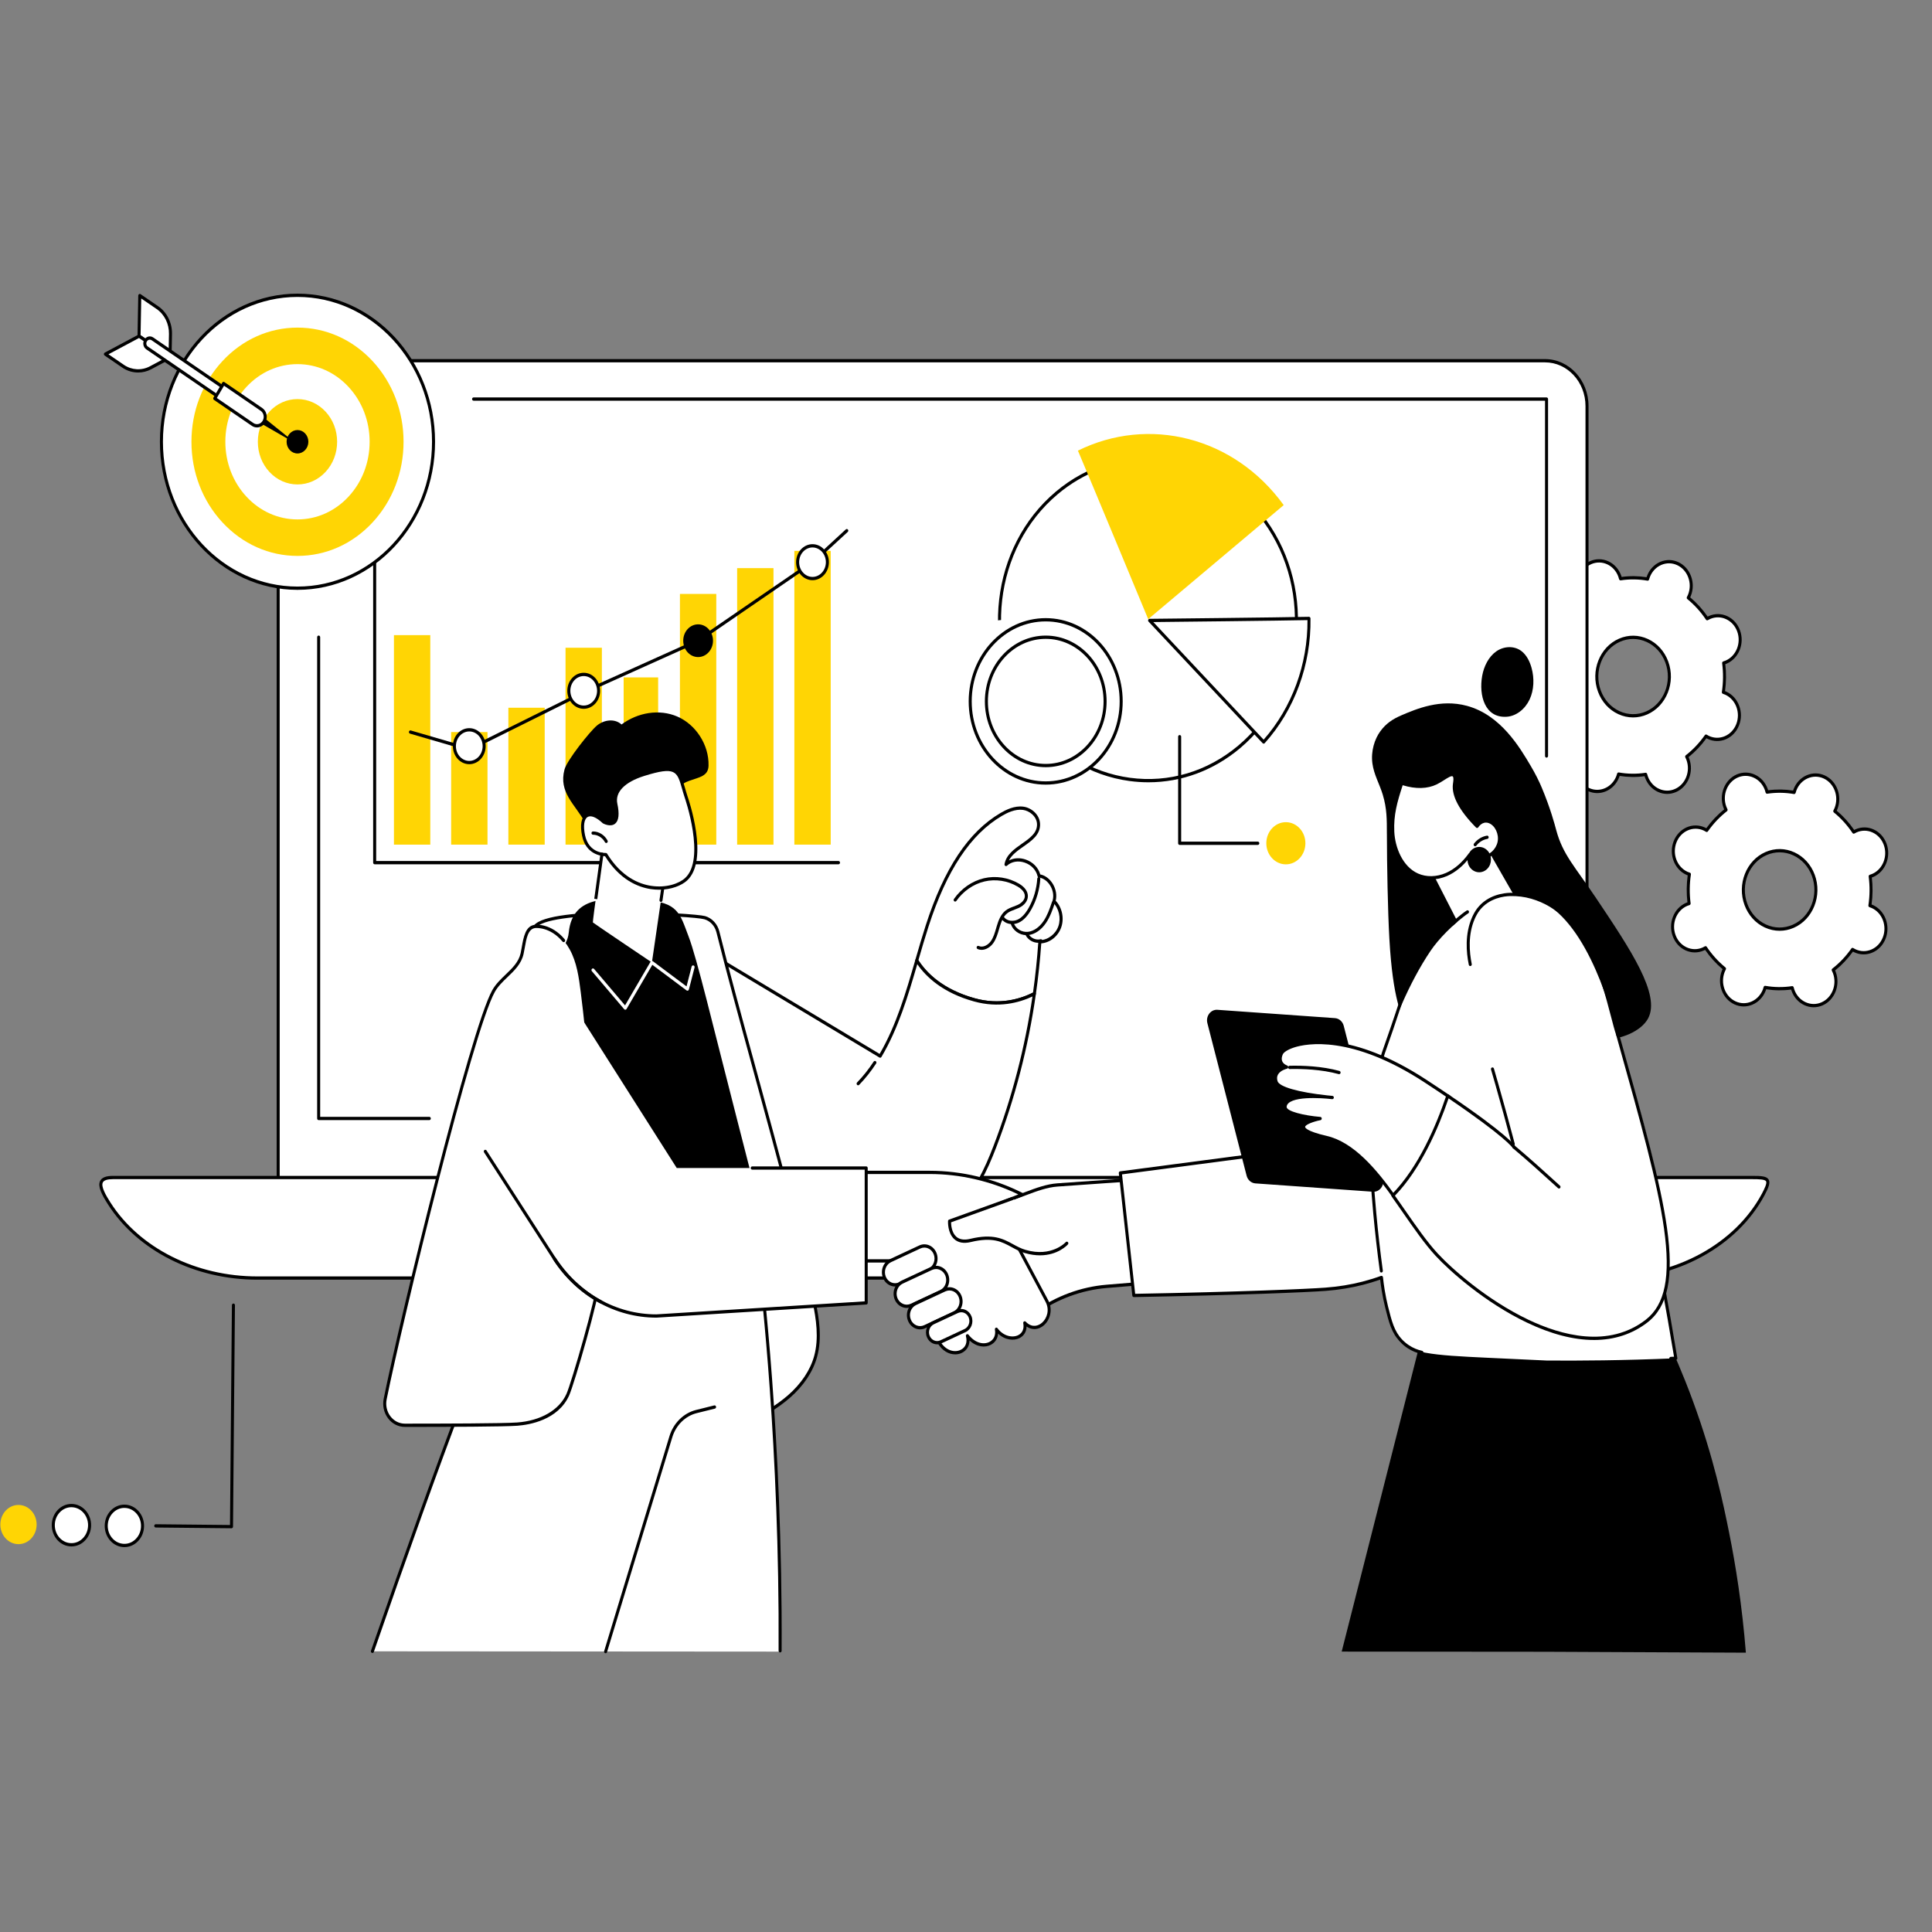 <svg width="125" height="125" viewBox="0 0 125 125" fill="none" xmlns="http://www.w3.org/2000/svg">
<rect x="0" y="0" width="125" height="125" fill="#808080" stroke="none"/>
<path d="M120.091 53.753C120.036 53.777 119.984 53.805 119.934 53.835C119.585 53.313 119.171 52.859 118.708 52.482C118.737 52.427 118.764 52.372 118.787 52.313C119.099 51.523 118.759 50.608 118.028 50.271C117.296 49.934 116.451 50.301 116.138 51.091C116.115 51.15 116.096 51.21 116.08 51.269C115.508 51.169 114.917 51.16 114.328 51.249C114.312 51.189 114.295 51.129 114.273 51.069C113.977 50.272 113.138 49.885 112.4 50.205C111.662 50.525 111.304 51.431 111.601 52.229C111.623 52.288 111.649 52.345 111.677 52.399C111.194 52.776 110.774 53.224 110.424 53.724C110.374 53.693 110.323 53.664 110.268 53.639C109.536 53.301 108.691 53.668 108.378 54.459C108.066 55.249 108.406 56.163 109.137 56.501C109.191 56.526 109.247 56.546 109.302 56.563C109.21 57.182 109.201 57.819 109.283 58.457C109.227 58.473 109.172 58.491 109.117 58.515C108.379 58.836 108.021 59.742 108.317 60.539C108.614 61.336 109.452 61.723 110.19 61.403C110.245 61.379 110.297 61.351 110.348 61.321C110.696 61.843 111.111 62.297 111.574 62.675C111.545 62.729 111.518 62.784 111.494 62.843C111.182 63.633 111.522 64.548 112.253 64.885C112.985 65.223 113.831 64.855 114.143 64.065C114.166 64.006 114.185 63.946 114.201 63.887C114.774 63.987 115.364 63.996 115.954 63.907C115.969 63.968 115.986 64.028 116.008 64.087C116.305 64.884 117.143 65.271 117.881 64.951C118.619 64.631 118.977 63.725 118.681 62.927C118.658 62.868 118.633 62.812 118.604 62.757C119.087 62.38 119.508 61.932 119.857 61.432C119.907 61.463 119.959 61.493 120.013 61.518C120.745 61.855 121.591 61.488 121.903 60.698C122.215 59.907 121.876 58.993 121.144 58.656C121.09 58.631 121.035 58.611 120.979 58.593C121.072 57.975 121.08 57.337 120.998 56.7C121.054 56.683 121.11 56.665 121.165 56.641C121.903 56.321 122.261 55.415 121.964 54.617C121.668 53.819 120.829 53.432 120.091 53.752V53.753ZM116.016 59.933C114.813 60.455 113.446 59.824 112.962 58.524C112.479 57.224 113.063 55.746 114.266 55.224C115.469 54.702 116.837 55.332 117.32 56.633C117.804 57.933 117.219 59.41 116.016 59.933Z" fill="white"/>
<path d="M117.345 65.17C117.141 65.17 116.936 65.125 116.742 65.035C116.364 64.861 116.072 64.538 115.919 64.126C115.907 64.094 115.895 64.061 115.885 64.024C115.348 64.097 114.806 64.09 114.271 64.005C114.259 64.041 114.248 64.075 114.235 64.107C114.074 64.515 113.775 64.831 113.394 64.996C113.012 65.162 112.594 65.157 112.216 64.983C111.436 64.623 111.073 63.644 111.406 62.802C111.418 62.77 111.432 62.737 111.449 62.703C111.022 62.345 110.643 61.926 110.32 61.457C110.288 61.474 110.258 61.488 110.228 61.501C109.847 61.666 109.429 61.662 109.051 61.487C108.673 61.313 108.381 60.99 108.228 60.578C107.912 59.728 108.295 58.758 109.082 58.417C109.112 58.404 109.143 58.392 109.177 58.38C109.109 57.799 109.115 57.214 109.194 56.636C109.161 56.623 109.13 56.611 109.1 56.597C108.32 56.237 107.956 55.259 108.289 54.416C108.451 54.008 108.75 53.692 109.131 53.526C109.512 53.361 109.93 53.366 110.308 53.54C110.337 53.554 110.368 53.569 110.399 53.587C110.73 53.126 111.118 52.716 111.552 52.367C111.537 52.332 111.523 52.3 111.511 52.267C111.195 51.417 111.578 50.448 112.365 50.106C112.747 49.941 113.164 49.945 113.542 50.12C113.92 50.294 114.213 50.617 114.365 51.029C114.377 51.061 114.389 51.095 114.399 51.131C114.937 51.059 115.478 51.065 116.013 51.15C116.025 51.114 116.036 51.081 116.049 51.048C116.21 50.64 116.509 50.324 116.89 50.159C117.272 49.993 117.69 49.998 118.068 50.173C118.848 50.533 119.211 51.511 118.878 52.353C118.866 52.385 118.852 52.418 118.835 52.452C119.262 52.811 119.641 53.229 119.964 53.698C119.996 53.682 120.026 53.667 120.056 53.654C120.437 53.489 120.855 53.494 121.233 53.668C121.611 53.843 121.903 54.165 122.056 54.577C122.372 55.427 121.989 56.397 121.202 56.739C121.172 56.752 121.141 56.764 121.107 56.775C121.174 57.356 121.169 57.941 121.09 58.519C121.123 58.532 121.154 58.544 121.184 58.558C121.964 58.918 122.328 59.896 121.995 60.739C121.833 61.147 121.535 61.463 121.153 61.628C120.772 61.794 120.354 61.789 119.976 61.614C119.947 61.601 119.916 61.586 119.885 61.568C119.554 62.029 119.166 62.439 118.732 62.788C118.747 62.822 118.761 62.855 118.773 62.887C119.089 63.738 118.705 64.708 117.919 65.049C117.734 65.129 117.54 65.169 117.345 65.169V65.17ZM115.955 63.801C115.999 63.801 116.038 63.833 116.05 63.88C116.066 63.943 116.082 63.999 116.101 64.048C116.234 64.407 116.489 64.689 116.819 64.841C117.149 64.993 117.514 64.997 117.846 64.853C118.533 64.555 118.867 63.709 118.592 62.967C118.573 62.917 118.55 62.865 118.521 62.807C118.497 62.761 118.509 62.702 118.549 62.67C119.018 62.305 119.433 61.866 119.781 61.368C119.811 61.325 119.866 61.313 119.908 61.34C119.961 61.373 120.009 61.399 120.054 61.42C120.384 61.572 120.748 61.576 121.081 61.432C121.414 61.288 121.674 61.012 121.815 60.656C122.106 59.92 121.788 59.066 121.108 58.753C121.062 58.731 121.013 58.713 120.954 58.694C120.906 58.679 120.877 58.629 120.885 58.576C120.977 57.959 120.984 57.333 120.903 56.714C120.897 56.661 120.927 56.611 120.975 56.597C121.035 56.58 121.084 56.562 121.13 56.542C121.817 56.244 122.151 55.398 121.876 54.656C121.742 54.296 121.487 54.015 121.157 53.863C120.828 53.711 120.463 53.707 120.13 53.851C120.085 53.87 120.036 53.895 119.983 53.927C119.939 53.953 119.885 53.94 119.856 53.896C119.518 53.389 119.112 52.941 118.65 52.566C118.611 52.533 118.6 52.474 118.624 52.428C118.655 52.371 118.679 52.32 118.698 52.271C118.989 51.535 118.672 50.682 117.991 50.368C117.662 50.216 117.296 50.212 116.964 50.356C116.631 50.5 116.37 50.776 116.23 51.132C116.21 51.181 116.193 51.234 116.176 51.299C116.162 51.35 116.114 51.382 116.066 51.374C115.496 51.274 114.916 51.267 114.343 51.354C114.293 51.361 114.247 51.328 114.234 51.276C114.218 51.211 114.202 51.158 114.184 51.109C114.05 50.749 113.795 50.467 113.465 50.316C113.136 50.164 112.771 50.159 112.438 50.303C111.752 50.602 111.417 51.447 111.693 52.19C111.711 52.239 111.734 52.29 111.764 52.349C111.787 52.395 111.775 52.454 111.735 52.485C111.266 52.851 110.852 53.289 110.503 53.788C110.474 53.831 110.419 53.843 110.376 53.816C110.323 53.782 110.275 53.757 110.23 53.736C109.901 53.584 109.536 53.58 109.204 53.724C108.871 53.868 108.61 54.144 108.47 54.5C108.179 55.236 108.496 56.089 109.177 56.403C109.223 56.424 109.272 56.443 109.331 56.461C109.379 56.476 109.409 56.527 109.401 56.58C109.308 57.196 109.302 57.823 109.382 58.443C109.389 58.495 109.358 58.545 109.31 58.559C109.251 58.577 109.201 58.594 109.155 58.614C108.468 58.912 108.134 59.758 108.41 60.5C108.543 60.86 108.798 61.142 109.128 61.293C109.458 61.445 109.823 61.45 110.155 61.305C110.201 61.285 110.248 61.261 110.302 61.229C110.346 61.203 110.4 61.217 110.429 61.26C110.768 61.767 111.173 62.215 111.635 62.591C111.674 62.623 111.685 62.682 111.66 62.728C111.629 62.786 111.606 62.836 111.587 62.885C111.296 63.621 111.613 64.474 112.293 64.788C112.623 64.941 112.988 64.945 113.321 64.8C113.653 64.656 113.914 64.38 114.055 64.024C114.074 63.975 114.092 63.92 114.108 63.858C114.122 63.806 114.17 63.774 114.218 63.783C114.789 63.883 115.369 63.889 115.942 63.803C115.946 63.803 115.951 63.802 115.956 63.802L115.955 63.801ZM115.142 60.222C114.816 60.222 114.49 60.151 114.181 60.009C113.58 59.731 113.116 59.218 112.872 58.563C112.37 57.21 112.979 55.668 114.23 55.125C114.837 54.862 115.501 54.87 116.102 55.147C116.703 55.424 117.168 55.937 117.412 56.593C117.914 57.945 117.305 59.487 116.054 60.03C115.759 60.158 115.45 60.222 115.142 60.222V60.222ZM115.142 55.145C114.859 55.145 114.575 55.204 114.303 55.322C113.152 55.822 112.592 57.24 113.054 58.484C113.278 59.087 113.706 59.559 114.259 59.814C114.811 60.069 115.423 60.076 115.981 59.834C117.132 59.335 117.692 57.916 117.23 56.672C117.006 56.069 116.578 55.597 116.025 55.342C115.741 55.211 115.442 55.145 115.142 55.145Z" fill="black"/>
<path d="M110.613 39.948C110.558 39.972 110.506 40 110.455 40.031C110.107 39.508 109.692 39.054 109.229 38.677C109.258 38.623 109.285 38.567 109.308 38.508C109.621 37.718 109.281 36.804 108.549 36.466C107.818 36.129 106.972 36.496 106.66 37.286C106.636 37.346 106.618 37.405 106.602 37.465C106.029 37.365 105.439 37.355 104.849 37.444C104.834 37.384 104.817 37.324 104.795 37.265C104.498 36.467 103.66 36.08 102.922 36.401C102.184 36.721 101.826 37.627 102.122 38.425C102.145 38.484 102.17 38.54 102.198 38.595C101.715 38.972 101.295 39.42 100.946 39.92C100.896 39.889 100.844 39.859 100.789 39.834C100.058 39.497 99.212 39.864 98.9 40.654C98.588 41.445 98.927 42.359 99.659 42.696C99.713 42.721 99.768 42.741 99.824 42.759C99.731 43.377 99.723 44.015 99.805 44.653C99.749 44.669 99.693 44.687 99.638 44.711C98.9 45.031 98.542 45.937 98.839 46.735C99.135 47.532 99.973 47.919 100.711 47.599C100.767 47.575 100.819 47.547 100.869 47.517C101.218 48.039 101.632 48.493 102.095 48.87C102.066 48.925 102.039 48.98 102.016 49.039C101.704 49.829 102.043 50.743 102.775 51.081C103.506 51.418 104.352 51.051 104.665 50.261C104.688 50.202 104.707 50.142 104.723 50.083C105.295 50.183 105.885 50.192 106.475 50.103C106.49 50.163 106.507 50.224 106.53 50.283C106.826 51.08 107.664 51.467 108.403 51.147C109.141 50.827 109.499 49.921 109.202 49.123C109.18 49.064 109.154 49.007 109.126 48.953C109.609 48.576 110.029 48.128 110.379 47.628C110.429 47.659 110.48 47.688 110.535 47.713C111.266 48.051 112.112 47.684 112.425 46.893C112.737 46.103 112.397 45.189 111.666 44.852C111.611 44.827 111.556 44.806 111.501 44.789C111.593 44.17 111.602 43.533 111.52 42.895C111.575 42.879 111.631 42.861 111.686 42.837C112.424 42.517 112.782 41.61 112.486 40.813C112.189 40.016 111.351 39.629 110.613 39.949V39.948ZM106.538 46.128C105.334 46.65 103.967 46.02 103.484 44.719C103 43.419 103.584 41.942 104.788 41.419C105.991 40.897 107.358 41.528 107.842 42.828C108.325 44.128 107.741 45.606 106.538 46.128Z" fill="white"/>
<path d="M107.865 51.366C107.66 51.366 107.455 51.322 107.261 51.232C106.883 51.057 106.591 50.735 106.438 50.323C106.426 50.29 106.415 50.256 106.404 50.22C105.867 50.293 105.325 50.287 104.791 50.202C104.779 50.238 104.767 50.271 104.754 50.303C104.593 50.711 104.294 51.027 103.913 51.193C103.532 51.358 103.113 51.353 102.736 51.179C101.956 50.819 101.592 49.841 101.925 48.998C101.938 48.966 101.952 48.934 101.968 48.9C101.542 48.541 101.163 48.122 100.839 47.653C100.808 47.67 100.778 47.684 100.748 47.697C100.367 47.863 99.949 47.858 99.571 47.683C99.193 47.509 98.9 47.186 98.748 46.775C98.431 45.924 98.815 44.955 99.601 44.613C99.631 44.6 99.663 44.588 99.696 44.576C99.629 43.996 99.635 43.41 99.714 42.832C99.68 42.819 99.649 42.807 99.62 42.793C98.84 42.433 98.476 41.455 98.809 40.612C98.97 40.204 99.269 39.888 99.65 39.723C100.031 39.557 100.449 39.562 100.827 39.737C100.857 39.75 100.887 39.765 100.918 39.783C101.25 39.322 101.637 38.912 102.072 38.563C102.056 38.529 102.043 38.496 102.031 38.464C101.715 37.614 102.098 36.644 102.885 36.302C103.266 36.137 103.684 36.142 104.062 36.316C104.44 36.491 104.732 36.813 104.885 37.225C104.897 37.257 104.908 37.291 104.919 37.328C105.456 37.255 105.998 37.261 106.533 37.346C106.544 37.31 106.556 37.276 106.569 37.245C106.73 36.837 107.029 36.52 107.41 36.355C107.792 36.19 108.209 36.194 108.587 36.369C109.367 36.729 109.731 37.707 109.398 38.55C109.385 38.581 109.371 38.614 109.355 38.648C109.782 39.007 110.16 39.426 110.484 39.895C110.515 39.878 110.545 39.864 110.575 39.85C110.957 39.685 111.374 39.69 111.752 39.864C112.13 40.039 112.423 40.361 112.575 40.773C112.892 41.624 112.508 42.593 111.722 42.935C111.692 42.948 111.661 42.96 111.627 42.971C111.694 43.552 111.688 44.138 111.609 44.716C111.643 44.728 111.674 44.741 111.703 44.755C112.483 45.115 112.847 46.093 112.514 46.935C112.353 47.344 112.054 47.66 111.673 47.825C111.291 47.99 110.874 47.986 110.496 47.811C110.466 47.798 110.436 47.782 110.405 47.765C110.073 48.226 109.686 48.636 109.251 48.985C109.267 49.019 109.28 49.051 109.292 49.084C109.608 49.934 109.225 50.904 108.438 51.246C108.253 51.326 108.059 51.366 107.865 51.366ZM106.475 49.997C106.518 49.997 106.557 50.029 106.569 50.076C106.586 50.141 106.602 50.194 106.62 50.243C106.754 50.603 107.009 50.885 107.339 51.036C107.669 51.188 108.033 51.193 108.366 51.048C109.052 50.751 109.387 49.904 109.111 49.162C109.093 49.113 109.07 49.062 109.04 49.003C109.017 48.957 109.029 48.898 109.069 48.867C109.538 48.501 109.952 48.063 110.301 47.564C110.33 47.521 110.385 47.509 110.428 47.536C110.482 47.57 110.528 47.595 110.573 47.616C110.903 47.768 111.268 47.772 111.601 47.628C111.933 47.484 112.194 47.208 112.335 46.852C112.625 46.116 112.308 45.263 111.627 44.949C111.582 44.928 111.532 44.909 111.473 44.891C111.426 44.876 111.396 44.825 111.404 44.772C111.496 44.156 111.503 43.529 111.422 42.909C111.416 42.857 111.447 42.807 111.494 42.793C111.554 42.775 111.603 42.758 111.65 42.738C112.336 42.44 112.67 41.594 112.395 40.852C112.261 40.492 112.006 40.211 111.676 40.059C111.346 39.907 110.982 39.902 110.649 40.047C110.603 40.066 110.555 40.091 110.502 40.123C110.459 40.149 110.404 40.136 110.375 40.092C110.037 39.585 109.631 39.137 109.17 38.761C109.13 38.729 109.119 38.67 109.144 38.624C109.175 38.566 109.199 38.516 109.218 38.467C109.509 37.731 109.191 36.878 108.51 36.564C108.181 36.412 107.816 36.407 107.483 36.552C107.151 36.696 106.89 36.972 106.749 37.328C106.73 37.377 106.712 37.432 106.695 37.494C106.682 37.546 106.634 37.578 106.586 37.569C106.015 37.469 105.436 37.462 104.862 37.549C104.813 37.556 104.767 37.523 104.754 37.472C104.738 37.408 104.722 37.353 104.703 37.304C104.57 36.944 104.315 36.663 103.985 36.511C103.655 36.359 103.291 36.355 102.958 36.499C102.271 36.797 101.937 37.643 102.212 38.385C102.231 38.434 102.254 38.486 102.283 38.544C102.307 38.591 102.295 38.65 102.255 38.681C101.786 39.047 101.371 39.485 101.023 39.984C100.993 40.026 100.938 40.038 100.896 40.011C100.843 39.979 100.795 39.952 100.75 39.932C100.42 39.78 100.055 39.776 99.723 39.92C99.39 40.064 99.129 40.34 98.989 40.696C98.698 41.431 99.016 42.285 99.696 42.599C99.742 42.62 99.791 42.638 99.85 42.657C99.898 42.672 99.928 42.723 99.92 42.776C99.827 43.392 99.821 44.019 99.901 44.638C99.908 44.691 99.877 44.742 99.829 44.755C99.771 44.772 99.72 44.79 99.674 44.81C98.987 45.108 98.653 45.954 98.929 46.696C99.062 47.056 99.317 47.337 99.647 47.489C99.977 47.641 100.342 47.645 100.674 47.501C100.72 47.481 100.768 47.456 100.821 47.425C100.865 47.399 100.919 47.412 100.948 47.456C101.287 47.963 101.692 48.411 102.153 48.786C102.193 48.819 102.204 48.878 102.179 48.924C102.148 48.982 102.124 49.032 102.105 49.081C101.814 49.817 102.132 50.67 102.813 50.984C103.142 51.136 103.507 51.14 103.84 50.996C104.172 50.852 104.433 50.576 104.574 50.22C104.593 50.171 104.61 50.118 104.628 50.053C104.641 50.002 104.689 49.97 104.738 49.978C105.308 50.078 105.887 50.085 106.461 49.998C106.465 49.998 106.47 49.997 106.475 49.997ZM105.661 46.418C105.335 46.418 105.01 46.347 104.701 46.204C104.1 45.927 103.635 45.414 103.391 44.758C102.889 43.406 103.498 41.864 104.75 41.321C105.356 41.058 106.021 41.066 106.622 41.343C107.223 41.62 107.687 42.133 107.931 42.788C108.433 44.141 107.824 45.683 106.573 46.226C106.278 46.354 105.969 46.418 105.66 46.418L105.661 46.418ZM105.662 41.341C105.378 41.341 105.094 41.4 104.823 41.517C103.672 42.017 103.111 43.436 103.573 44.68C103.797 45.282 104.225 45.755 104.778 46.01C105.331 46.264 105.942 46.272 106.5 46.03C107.651 45.531 108.212 44.112 107.749 42.868C107.525 42.265 107.097 41.793 106.545 41.538C106.261 41.407 105.961 41.341 105.661 41.341H105.662Z" fill="black"/>
<path d="M20.712 23.339H99.965C101.463 23.339 102.679 24.652 102.679 26.27V80.332H17.998V26.269C17.998 24.652 19.214 23.339 20.712 23.339V23.339Z" fill="white"/>
<path d="M102.68 80.438H17.998C17.944 80.438 17.9 80.39 17.9 80.332V26.269C17.9 24.595 19.162 23.233 20.712 23.233H99.966C101.516 23.233 102.777 24.595 102.777 26.269V80.332C102.777 80.39 102.733 80.437 102.68 80.437V80.438ZM18.096 80.226H102.581V26.269C102.581 24.712 101.408 23.445 99.965 23.445H20.712C19.27 23.445 18.096 24.712 18.096 26.269V80.226Z" fill="black"/>
<path d="M27.776 72.471H20.617C20.563 72.471 20.52 72.423 20.52 72.365V41.226C20.52 41.167 20.564 41.12 20.617 41.12C20.671 41.12 20.715 41.168 20.715 41.226V72.259H27.776C27.83 72.259 27.874 72.307 27.874 72.365C27.874 72.423 27.829 72.471 27.776 72.471V72.471Z" fill="black"/>
<path d="M100.061 49.018C100.006 49.018 99.963 48.971 99.963 48.913V25.925H30.641C30.587 25.925 30.543 25.878 30.543 25.82C30.543 25.762 30.587 25.714 30.641 25.714H100.061C100.115 25.714 100.159 25.762 100.159 25.82V48.913C100.159 48.971 100.115 49.018 100.061 49.018H100.061Z" fill="black"/>
<path d="M104.151 82.689H16.653C12.649 82.689 8.967 80.837 7.068 77.867C6.427 76.864 6.177 76.185 7.306 76.185H113.371C114.448 76.185 114.621 76.266 114.083 77.274C112.327 80.569 108.439 82.689 104.151 82.689Z" fill="white"/>
<path d="M104.152 82.795H16.653C12.612 82.795 8.908 80.93 6.988 77.928C6.562 77.262 6.312 76.749 6.477 76.41C6.585 76.187 6.857 76.079 7.307 76.079H113.372C113.951 76.079 114.312 76.096 114.436 76.326C114.547 76.535 114.423 76.851 114.169 77.327C112.398 80.648 108.467 82.795 104.152 82.795ZM7.307 76.291C6.942 76.291 6.72 76.364 6.651 76.508C6.523 76.77 6.85 77.34 7.15 77.808C9.034 80.754 12.675 82.584 16.653 82.584H104.152C108.398 82.584 112.263 80.479 113.999 77.222C114.159 76.921 114.334 76.56 114.266 76.432C114.196 76.302 113.803 76.291 113.372 76.291H7.307Z" fill="black"/>
<path d="M76.461 50.239C81.629 48.939 84.839 43.35 83.632 37.756C82.424 32.161 77.255 28.681 72.088 29.981C66.92 31.282 63.709 36.871 64.917 42.465C66.125 48.059 71.293 51.54 76.461 50.239Z" fill="white"/>
<path d="M74.304 50.614C73.899 50.614 73.492 50.587 73.084 50.532C70.508 50.185 68.21 48.772 66.615 46.553C63.326 41.979 64.086 35.366 68.309 31.812C70.352 30.092 72.892 29.336 75.463 29.683C78.04 30.03 80.337 31.444 81.932 33.662C85.221 38.236 84.462 44.849 80.239 48.403C78.52 49.85 76.448 50.614 74.304 50.614ZM74.243 29.813C72.142 29.813 70.113 30.562 68.429 31.979C64.291 35.462 63.547 41.942 66.77 46.423C68.333 48.597 70.584 49.982 73.108 50.322C75.627 50.662 78.116 49.921 80.118 48.236C84.256 44.754 85.001 38.274 81.777 33.792C80.214 31.619 77.963 30.234 75.439 29.893C75.039 29.84 74.64 29.813 74.243 29.813Z" fill="black"/>
<path d="M69.74 29.157C74.29 26.905 79.836 28.23 83.055 32.68L74.288 40.059C74.288 40.059 70.514 30.961 69.741 29.157H69.74Z" fill="#FFD504"/>
<path d="M84.69 40.013C84.741 43.033 83.651 45.905 81.758 48.008C79.948 46.082 74.381 40.143 74.381 40.143C74.381 40.143 82.976 40.054 84.69 40.013V40.013Z" fill="white"/>
<path d="M81.759 48.114C81.733 48.114 81.709 48.103 81.69 48.083C79.9 46.18 74.368 40.279 74.312 40.219C74.284 40.189 74.275 40.144 74.29 40.104C74.305 40.065 74.341 40.038 74.38 40.038C74.466 40.037 82.994 39.948 84.688 39.907C84.715 39.907 84.739 39.917 84.758 39.937C84.776 39.956 84.788 39.983 84.788 40.011C84.839 42.994 83.76 45.935 81.829 48.081C81.811 48.102 81.786 48.113 81.759 48.114H81.758H81.759ZM74.618 40.247C75.547 41.239 80.083 46.076 81.757 47.857C83.587 45.784 84.616 42.976 84.594 40.121C82.873 40.159 75.984 40.233 74.618 40.247Z" fill="black"/>
<path d="M65.156 50.659C67.853 50.659 70.04 48.295 70.04 45.378C70.04 42.462 67.853 40.098 65.156 40.098C62.458 40.098 60.272 42.462 60.272 45.378C60.272 48.295 62.458 50.659 65.156 50.659Z" fill="white"/>
<path d="M67.656 50.66C70.353 50.66 72.54 48.296 72.54 45.379C72.54 42.463 70.353 40.099 67.656 40.099C64.958 40.099 62.772 42.463 62.772 45.379C62.772 48.296 64.958 50.66 67.656 50.66Z" fill="white"/>
<path d="M67.656 50.766C64.909 50.766 62.674 48.349 62.674 45.38C62.674 42.41 64.909 39.993 67.656 39.993C70.403 39.993 72.638 42.41 72.638 45.38C72.638 48.349 70.403 50.766 67.656 50.766ZM67.656 40.205C65.017 40.205 62.87 42.526 62.87 45.38C62.87 48.233 65.017 50.554 67.656 50.554C70.295 50.554 72.442 48.233 72.442 45.38C72.442 42.526 70.295 40.205 67.656 40.205Z" fill="black"/>
<path d="M67.659 49.531C69.779 49.531 71.499 47.672 71.499 45.379C71.499 43.086 69.779 41.227 67.659 41.227C65.538 41.227 63.818 43.086 63.818 45.379C63.818 47.672 65.538 49.531 67.659 49.531Z" fill="white"/>
<path d="M67.659 49.637C65.487 49.637 63.721 47.727 63.721 45.379C63.721 43.032 65.487 41.122 67.659 41.122C69.831 41.122 71.597 43.032 71.597 45.379C71.597 47.727 69.831 49.637 67.659 49.637ZM67.659 41.334C65.595 41.334 63.917 43.149 63.917 45.379C63.917 47.61 65.596 49.425 67.659 49.425C69.722 49.425 71.401 47.61 71.401 45.379C71.401 43.149 69.722 41.334 67.659 41.334Z" fill="black"/>
<path d="M81.381 54.666H76.323C76.268 54.666 76.225 54.618 76.225 54.56V47.662C76.225 47.604 76.269 47.557 76.323 47.557C76.376 47.557 76.421 47.604 76.421 47.662V54.454H81.381C81.435 54.454 81.479 54.501 81.479 54.559C81.479 54.618 81.435 54.665 81.381 54.665V54.666Z" fill="black"/>
<path d="M84.459 54.572C84.466 53.819 83.906 53.202 83.207 53.195C82.509 53.187 81.938 53.792 81.93 54.545C81.924 55.298 82.484 55.915 83.182 55.923C83.88 55.93 84.452 55.326 84.459 54.572Z" fill="#FFD504"/>
<path d="M54.251 55.919H24.241C24.186 55.919 24.143 55.872 24.143 55.813V35.641C24.143 35.582 24.187 35.535 24.241 35.535C24.294 35.535 24.338 35.583 24.338 35.641V55.707H54.251C54.305 55.707 54.349 55.755 54.349 55.813C54.349 55.871 54.304 55.919 54.251 55.919V55.919Z" fill="black"/>
<path d="M27.839 41.093H25.488V54.648H27.839V41.093Z" fill="#FFD504"/>
<path d="M31.541 47.364H29.189V54.647H31.541V47.364Z" fill="#FFD504"/>
<path d="M35.242 45.79H32.891V54.647H35.242V45.79Z" fill="#FFD504"/>
<path d="M38.941 41.909H36.59V54.647H38.941V41.909Z" fill="#FFD504"/>
<path d="M42.582 43.828H40.35V54.647H42.582V43.828Z" fill="#FFD504"/>
<path d="M46.343 38.427H43.992V54.647H46.343V38.427Z" fill="#FFD504"/>
<path d="M50.044 36.758H47.693V54.648H50.044V36.758Z" fill="#FFD504"/>
<path d="M53.746 35.641H51.395V54.647H53.746V35.641Z" fill="#FFD504"/>
<path d="M30.363 48.581C30.355 48.581 30.346 48.579 30.338 48.577L26.529 47.466C26.477 47.451 26.446 47.393 26.46 47.337C26.475 47.28 26.529 47.247 26.581 47.262L30.355 48.362L37.922 44.6L45.121 41.359L52.51 36.289L54.723 34.253C54.764 34.215 54.826 34.22 54.861 34.265C54.896 34.31 54.891 34.376 54.85 34.414L52.632 36.455C52.629 36.458 52.625 36.461 52.621 36.464L45.219 41.543C45.214 41.547 45.209 41.549 45.205 41.551L38.001 44.794L30.404 48.571C30.392 48.577 30.378 48.581 30.363 48.581H30.363Z" fill="black"/>
<path d="M37.766 45.754C38.297 45.754 38.729 45.279 38.729 44.695C38.729 44.11 38.297 43.636 37.766 43.636C37.234 43.636 36.803 44.11 36.803 44.695C36.803 45.279 37.234 45.754 37.766 45.754Z" fill="white"/>
<path d="M37.766 45.86C37.181 45.86 36.705 45.337 36.705 44.694C36.705 44.052 37.181 43.529 37.766 43.529C38.351 43.529 38.827 44.052 38.827 44.694C38.827 45.337 38.351 45.86 37.766 45.86ZM37.766 43.741C37.289 43.741 36.901 44.169 36.901 44.694C36.901 45.22 37.289 45.648 37.766 45.648C38.243 45.648 38.631 45.22 38.631 44.694C38.631 44.169 38.243 43.741 37.766 43.741Z" fill="black"/>
<path d="M45.168 42.512C45.7 42.512 46.131 42.038 46.131 41.453C46.131 40.869 45.7 40.395 45.168 40.395C44.636 40.395 44.205 40.869 44.205 41.453C44.205 42.038 44.636 42.512 45.168 42.512Z" fill="black"/>
<path d="M52.568 37.432C53.1 37.432 53.531 36.958 53.531 36.373C53.531 35.788 53.1 35.315 52.568 35.315C52.037 35.315 51.605 35.788 51.605 36.373C51.605 36.958 52.037 37.432 52.568 37.432Z" fill="white"/>
<path d="M52.569 37.538C51.984 37.538 51.508 37.016 51.508 36.373C51.508 35.73 51.984 35.208 52.569 35.208C53.154 35.208 53.63 35.73 53.63 36.373C53.63 37.016 53.154 37.538 52.569 37.538ZM52.569 35.42C52.092 35.42 51.704 35.848 51.704 36.373C51.704 36.898 52.092 37.326 52.569 37.326C53.045 37.326 53.434 36.898 53.434 36.373C53.434 35.848 53.045 35.42 52.569 35.42Z" fill="black"/>
<path d="M30.361 49.337C30.893 49.337 31.324 48.862 31.324 48.278C31.324 47.693 30.893 47.219 30.361 47.219C29.83 47.219 29.398 47.693 29.398 48.278C29.398 48.862 29.83 49.337 30.361 49.337Z" fill="white"/>
<path d="M30.362 49.443C29.777 49.443 29.301 48.92 29.301 48.277C29.301 47.635 29.777 47.112 30.362 47.112C30.947 47.112 31.422 47.635 31.422 48.277C31.422 48.92 30.947 49.443 30.362 49.443ZM30.362 47.324C29.885 47.324 29.497 47.752 29.497 48.277C29.497 48.803 29.885 49.231 30.362 49.231C30.838 49.231 31.227 48.803 31.227 48.277C31.227 47.752 30.838 47.324 30.362 47.324Z" fill="black"/>
<path d="M9.22 98.743C9.233 98.042 8.718 97.463 8.07 97.45C7.421 97.436 6.886 97.992 6.873 98.693C6.86 99.393 7.375 99.972 8.023 99.986C8.672 100 9.207 99.443 9.22 98.743Z" fill="white"/>
<path d="M8.048 100.098C8.042 100.098 8.037 100.098 8.032 100.098C7.33 100.089 6.767 99.465 6.775 98.707C6.779 98.34 6.916 97.997 7.159 97.74C7.399 97.488 7.713 97.35 8.047 97.35C8.053 97.35 8.058 97.35 8.063 97.35C8.765 97.359 9.329 97.983 9.32 98.741C9.316 99.108 9.18 99.451 8.936 99.707C8.696 99.96 8.382 100.098 8.048 100.098ZM8.047 97.561C7.765 97.561 7.498 97.678 7.296 97.892C7.09 98.109 6.975 98.399 6.971 98.709C6.964 99.351 7.441 99.878 8.034 99.886C8.321 99.891 8.593 99.773 8.799 99.556C9.005 99.339 9.12 99.049 9.123 98.738C9.131 98.097 8.654 97.569 8.061 97.562C8.056 97.562 8.052 97.562 8.047 97.562L8.047 97.561Z" fill="black"/>
<path d="M5.798 98.707C5.81 98.006 5.294 97.428 4.646 97.414C3.998 97.401 3.462 97.958 3.45 98.659C3.438 99.359 3.953 99.938 4.601 99.951C5.25 99.964 5.785 99.407 5.798 98.707Z" fill="white"/>
<path d="M4.622 100.053C4.617 100.053 4.611 100.053 4.606 100.053C3.904 100.044 3.341 99.42 3.35 98.662C3.354 98.295 3.49 97.952 3.733 97.695C3.973 97.443 4.288 97.305 4.622 97.305C4.627 97.305 4.632 97.305 4.638 97.305C5.339 97.314 5.903 97.938 5.894 98.696C5.89 99.063 5.754 99.406 5.51 99.662C5.271 99.915 4.956 100.053 4.622 100.053ZM4.621 97.516C4.339 97.516 4.072 97.633 3.87 97.847C3.664 98.064 3.549 98.354 3.546 98.665C3.538 99.306 4.015 99.834 4.608 99.841C4.897 99.846 5.167 99.728 5.373 99.511C5.579 99.294 5.694 99.004 5.698 98.693C5.705 98.052 5.228 97.524 4.635 97.517C4.631 97.517 4.626 97.517 4.622 97.517L4.621 97.516Z" fill="black"/>
<path d="M2.37 98.662C2.382 97.961 1.867 97.383 1.218 97.37C0.57 97.356 0.035 97.913 0.022 98.614C0.01 99.314 0.526 99.893 1.174 99.906C1.822 99.919 2.357 99.362 2.37 98.662Z" fill="#FFD504"/>
<path d="M14.978 98.879H14.977L10.076 98.83C10.021 98.829 9.978 98.781 9.979 98.723C9.979 98.665 10.023 98.618 10.076 98.618H10.077L14.881 98.667L15.005 84.443C15.005 84.385 15.049 84.338 15.103 84.338H15.104C15.158 84.338 15.201 84.386 15.201 84.445L15.076 98.775C15.076 98.802 15.065 98.829 15.046 98.849C15.028 98.868 15.003 98.879 14.978 98.879Z" fill="black"/>
<path d="M86.807 106.858C88.591 99.832 90.376 92.805 92.16 85.778C94.042 85.504 96.191 85.322 98.559 85.342C102.129 85.374 105.245 85.86 107.777 86.454C108.257 87.47 108.879 88.875 109.511 90.591C110.89 94.332 111.509 97.345 111.876 99.174C112.289 101.227 112.713 103.848 112.958 106.928C108.627 106.908 104.294 106.888 99.963 106.869L86.807 106.858Z" fill="black"/>
<path d="M95.896 43.733C96.008 43.101 96.315 42.495 96.801 42.149C97.288 41.803 97.962 41.76 98.441 42.128C98.77 42.382 98.978 42.795 99.094 43.222C99.277 43.891 99.253 44.639 98.965 45.256C98.677 45.872 98.108 46.332 97.484 46.374C96.07 46.468 95.672 44.996 95.896 43.733Z" fill="black"/>
<path d="M89.731 53.946C89.73 53.01 89.735 52.32 89.466 51.421C89.259 50.731 88.892 50.123 88.794 49.392C88.688 48.599 88.935 47.814 89.314 47.303C89.666 46.826 90.078 46.533 90.681 46.276C91.652 45.862 93.199 45.203 94.912 45.668C97.093 46.26 98.322 48.343 99.037 49.553C99.347 50.079 99.572 50.532 99.752 50.96C100.313 52.297 100.585 53.325 100.69 53.717C101.117 55.306 101.905 56.074 103.268 58.109C105.509 61.453 107.459 64.362 106.628 65.899C106.181 66.725 104.843 67.285 103.772 67.228C102.401 67.153 102.287 66.167 101.052 65.949C98.997 65.585 95.817 69.513 93.004 68.462C92.085 68.119 91.584 67.284 91.027 66.356C90.692 65.798 90.113 64.659 89.892 60.737C89.789 58.909 89.735 55.964 89.732 53.946H89.731Z" fill="black"/>
<path d="M96.274 54.796L99.55 60.513L95.452 62.336L92.184 55.674L96.274 54.796Z" fill="white"/>
<path d="M98.736 59.197C98.704 59.197 98.671 59.179 98.653 59.147L96.522 55.433C96.494 55.383 96.508 55.318 96.554 55.287C96.6 55.257 96.66 55.272 96.689 55.322L98.819 59.036C98.848 59.085 98.834 59.15 98.788 59.181C98.772 59.192 98.754 59.197 98.736 59.197H98.736Z" fill="black"/>
<path d="M94.945 61.208C94.91 61.208 94.876 61.188 94.859 61.153L92.702 56.947C92.675 56.896 92.693 56.832 92.74 56.803C92.787 56.775 92.847 56.794 92.873 56.845L95.03 61.051C95.056 61.102 95.039 61.166 94.992 61.195C94.977 61.204 94.961 61.208 94.945 61.208Z" fill="black"/>
<path d="M95.567 53.465C95.567 53.465 95.856 52.98 96.345 53.152C96.827 53.322 97.1 53.954 96.989 54.488C96.879 55.023 96.414 55.437 95.91 55.49C95.625 55.52 95.358 55.516 95.086 55.308C94.689 55.853 94.184 56.319 93.588 56.578C92.993 56.838 92.304 56.878 91.71 56.615C90.717 56.173 90.164 54.964 90.112 53.804C90.06 52.644 90.331 51.769 90.691 50.675C91.75 51.015 92.452 50.875 92.914 50.653C93.405 50.418 93.845 49.987 94.048 50.147C94.189 50.259 94.121 50.581 94.101 50.735C94.031 51.272 94.241 52.122 95.566 53.464L95.567 53.465Z" fill="white"/>
<path d="M92.58 56.9C92.263 56.9 91.954 56.838 91.673 56.713C90.725 56.292 90.074 55.152 90.014 53.809C89.959 52.586 90.27 51.641 90.599 50.639C90.616 50.586 90.669 50.557 90.719 50.573C91.561 50.844 92.286 50.839 92.875 50.557C93.037 50.479 93.192 50.38 93.342 50.284C93.666 50.078 93.921 49.915 94.106 50.063C94.279 50.2 94.235 50.496 94.206 50.693C94.203 50.714 94.2 50.733 94.198 50.751C94.11 51.427 94.567 52.287 95.555 53.308C95.708 53.126 96.003 52.92 96.375 53.052C96.886 53.232 97.211 53.901 97.085 54.512C96.967 55.081 96.477 55.537 95.919 55.596C95.674 55.622 95.392 55.632 95.107 55.45C94.678 56.017 94.167 56.441 93.625 56.677C93.284 56.825 92.927 56.9 92.58 56.9H92.58ZM90.753 50.804C90.392 51.909 90.162 52.73 90.21 53.799C90.256 54.832 90.75 56.074 91.748 56.517C92.289 56.757 92.946 56.743 93.551 56.48C94.085 56.247 94.59 55.819 95.009 55.243C95.041 55.199 95.1 55.189 95.143 55.222C95.375 55.4 95.605 55.416 95.9 55.385C96.376 55.334 96.794 54.948 96.894 54.466C96.997 53.965 96.727 53.398 96.315 53.253C95.905 53.109 95.659 53.506 95.649 53.523C95.633 53.548 95.607 53.566 95.579 53.57C95.55 53.574 95.521 53.563 95.5 53.542C94.408 52.436 93.905 51.487 94.004 50.721C94.006 50.703 94.009 50.682 94.013 50.659C94.03 50.541 94.067 50.294 93.99 50.233C93.909 50.169 93.662 50.327 93.442 50.467C93.295 50.561 93.127 50.667 92.955 50.751C92.344 51.043 91.603 51.061 90.753 50.804Z" fill="black"/>
<path d="M95.442 54.755C95.42 54.755 95.398 54.748 95.38 54.731C95.338 54.694 95.332 54.628 95.366 54.583C95.574 54.309 95.88 54.121 96.203 54.067C96.258 54.058 96.307 54.097 96.315 54.155C96.323 54.213 96.287 54.267 96.233 54.276C95.956 54.322 95.695 54.483 95.517 54.717C95.498 54.742 95.47 54.755 95.441 54.755H95.442Z" fill="black"/>
<path d="M96.242 56.196C96.539 55.876 96.539 55.357 96.242 55.036C95.945 54.716 95.465 54.716 95.168 55.036C94.871 55.357 94.871 55.876 95.168 56.196C95.465 56.516 95.945 56.516 96.242 56.196Z" fill="black"/>
<path d="M66.622 85.191L66.99 84.929C68.371 83.947 69.96 83.361 71.608 83.225L80.531 82.49L80.541 75.811L68.421 76.664C67.581 76.723 66.752 77.088 65.954 77.377L64.957 77.739L62.762 81.646L66.622 85.19L66.622 85.191Z" fill="white"/>
<path d="M66.623 85.297C66.6 85.297 66.577 85.288 66.559 85.272L62.699 81.728C62.662 81.694 62.653 81.637 62.678 81.593L64.873 77.685C64.885 77.664 64.904 77.648 64.926 77.639L65.923 77.278C66.059 77.229 66.196 77.177 66.334 77.126C67.008 76.872 67.705 76.61 68.414 76.56L80.534 75.707C80.562 75.705 80.588 75.715 80.608 75.736C80.627 75.756 80.638 75.784 80.638 75.813L80.629 82.491C80.629 82.547 80.589 82.593 80.539 82.597L71.615 83.332C69.988 83.466 68.407 84.049 67.044 85.018L66.676 85.28C66.659 85.292 66.641 85.297 66.622 85.297L66.623 85.297ZM62.889 81.625L66.63 85.059L66.937 84.84C68.328 83.851 69.941 83.256 71.601 83.12L80.434 82.392L80.443 75.924L68.427 76.77C67.744 76.818 67.06 77.075 66.399 77.324C66.26 77.376 66.123 77.428 65.986 77.478L65.023 77.826L62.89 81.624L62.889 81.625Z" fill="black"/>
<path d="M98 57.805C96.241 57.77 93.596 59.976 92.555 61.522C91.14 63.621 90.125 66.203 89.503 68.133L87.766 73.879L72.486 75.889L73.36 83.816C79.745 83.7 84.435 83.516 85.767 83.414C86.886 83.329 87.705 83.145 88.166 83.026C88.676 82.895 89.093 82.755 89.382 82.65C89.431 83.116 89.524 83.773 89.711 84.543C89.931 85.449 90.088 86.092 90.358 86.534C90.997 87.578 92.747 87.682 96.222 87.846C98.76 87.966 100.028 88.026 100.066 88.026C102.142 88.043 104.978 88.025 108.426 87.88C103.925 60.666 99.886 57.843 98 57.806V57.805Z" fill="white"/>
<path d="M108.099 87.999C108.046 87.999 108.002 87.955 108.001 87.898C107.998 87.839 108.041 87.79 108.095 87.788L108.309 87.779C108.043 86.174 107.771 84.611 107.5 83.129C107.49 83.072 107.524 83.016 107.577 83.005C107.63 82.994 107.682 83.031 107.693 83.088C107.97 84.607 108.249 86.214 108.522 87.862C108.527 87.892 108.52 87.923 108.502 87.947C108.484 87.971 108.458 87.985 108.429 87.986L108.103 87.999C108.103 87.999 108.1 87.999 108.099 87.999H108.099Z" fill="black"/>
<path d="M91.996 87.607C91.989 87.607 91.983 87.606 91.977 87.605C91.656 87.536 91.352 87.41 91.075 87.229C90.898 87.114 90.733 86.977 90.583 86.821C90.031 86.239 89.856 85.539 89.615 84.57C89.536 84.255 89.459 83.877 89.397 83.503C89.358 83.266 89.325 83.028 89.298 82.79C88.934 82.918 88.561 83.032 88.188 83.128C87.43 83.323 86.618 83.455 85.772 83.52C84.591 83.609 80.177 83.798 73.36 83.921C73.36 83.921 73.359 83.921 73.358 83.921C73.309 83.921 73.267 83.882 73.261 83.828L72.387 75.902C72.381 75.843 72.419 75.791 72.473 75.784L87.691 73.781L89.409 68.099C89.598 67.565 89.783 67.036 89.959 66.519C90.173 65.897 90.386 65.258 90.596 64.618C90.614 64.563 90.669 64.534 90.721 64.554C90.772 64.573 90.799 64.634 90.78 64.689C90.571 65.329 90.356 65.97 90.143 66.593C89.966 67.11 89.781 67.641 89.593 68.171L87.858 73.912C87.847 73.951 87.814 73.979 87.777 73.984L72.594 75.982L73.445 83.709C80.208 83.585 84.584 83.398 85.758 83.309C86.593 83.246 87.395 83.116 88.142 82.923C88.549 82.818 88.955 82.693 89.35 82.55C89.377 82.54 89.408 82.543 89.433 82.561C89.458 82.578 89.475 82.606 89.478 82.638C89.507 82.913 89.544 83.191 89.589 83.464C89.65 83.834 89.726 84.207 89.803 84.515C90.046 85.487 90.206 86.128 90.719 86.669C90.857 86.814 91.011 86.942 91.176 87.049C91.433 87.216 91.715 87.334 92.013 87.398C92.066 87.409 92.101 87.465 92.091 87.522C92.081 87.573 92.04 87.608 91.994 87.608L91.996 87.607Z" fill="black"/>
<path d="M89.372 82.332C89.324 82.332 89.282 82.294 89.275 82.242C89.108 81.01 88.965 79.759 88.851 78.523C88.697 76.851 88.589 75.153 88.531 73.476C88.529 73.417 88.571 73.368 88.626 73.366C88.682 73.364 88.725 73.41 88.727 73.468C88.785 75.141 88.892 76.834 89.046 78.502C89.16 79.736 89.302 80.983 89.469 82.212C89.477 82.269 89.44 82.323 89.386 82.332C89.382 82.333 89.377 82.333 89.372 82.333V82.332Z" fill="black"/>
<path d="M81.222 76.565L88.828 77.105C89.262 77.136 89.594 76.694 89.478 76.24L86.939 66.371C86.867 66.092 86.64 65.892 86.372 65.873L78.766 65.334C78.333 65.303 78.001 65.745 78.117 66.198L80.656 76.067C80.728 76.347 80.955 76.546 81.222 76.565Z" fill="black"/>
<path d="M82.627 67.427C82.472 67.574 82.457 67.828 82.592 67.996C82.728 68.163 82.963 68.18 83.117 68.033C83.272 67.886 83.287 67.631 83.152 67.465C83.016 67.297 82.781 67.28 82.627 67.427Z" fill="black"/>
<path d="M83.251 69.04C83.251 69.04 82.609 68.841 82.911 68.165C83.182 67.556 86.635 66.292 92.214 69.938C92.783 70.31 93.296 70.65 93.758 70.963C93.23 72.531 92.121 75.614 90.256 77.505C89.002 75.741 87.547 73.994 85.814 73.595C82.754 72.89 85.418 72.369 85.418 72.369C85.418 72.369 83.112 72.178 83.147 71.604C83.193 70.839 85.062 70.91 85.853 70.975C86.067 70.998 86.201 71.009 86.201 71.009C86.201 71.009 86.065 70.992 85.853 70.975C84.977 70.88 82.739 70.581 82.562 69.98C82.341 69.231 83.251 69.04 83.251 69.04L83.251 69.04Z" fill="white"/>
<path d="M90.257 77.611C90.254 77.611 90.251 77.611 90.249 77.611C90.221 77.609 90.196 77.594 90.179 77.57C88.976 75.879 87.515 74.096 85.795 73.699C84.416 73.382 84.243 73.111 84.246 72.91C84.249 72.684 84.546 72.521 84.849 72.414C84.093 72.312 83.021 72.081 83.05 71.597C83.058 71.452 83.12 71.325 83.233 71.219C83.456 71.01 83.871 70.906 84.33 70.861C83.385 70.678 82.585 70.408 82.469 70.013C82.404 69.793 82.42 69.593 82.515 69.418C82.628 69.212 82.831 69.088 82.993 69.017C82.912 68.955 82.83 68.867 82.78 68.746C82.704 68.563 82.718 68.352 82.823 68.119C82.913 67.917 83.236 67.71 83.686 67.565C84.486 67.308 87.469 66.714 92.264 69.847C92.81 70.204 93.33 70.549 93.81 70.874C93.849 70.9 93.865 70.953 93.85 71C93.47 72.129 92.314 75.564 90.323 77.582C90.305 77.601 90.281 77.611 90.256 77.611H90.257ZM84.976 71.044C84.352 71.044 83.647 71.109 83.361 71.379C83.288 71.447 83.25 71.523 83.245 71.611C83.227 71.901 84.363 72.176 85.426 72.264C85.475 72.268 85.514 72.311 85.516 72.364C85.519 72.417 85.484 72.464 85.436 72.474C84.967 72.565 84.443 72.768 84.441 72.913C84.441 72.939 84.477 73.179 85.835 73.492C87.586 73.895 89.056 75.653 90.267 77.347C92.131 75.4 93.242 72.183 93.639 71.008C93.178 70.697 92.683 70.367 92.163 70.028C87.436 66.939 84.522 67.517 83.741 67.767C83.302 67.908 83.052 68.091 82.999 68.211C82.921 68.385 82.907 68.536 82.958 68.659C83.042 68.86 83.275 68.937 83.278 68.938C83.322 68.952 83.35 68.996 83.349 69.045C83.347 69.094 83.314 69.135 83.27 69.144C83.266 69.145 82.841 69.239 82.684 69.526C82.617 69.648 82.608 69.786 82.656 69.948C82.763 70.314 83.993 70.668 85.863 70.87C86.073 70.887 86.207 70.903 86.213 70.904C86.266 70.911 86.304 70.962 86.299 71.02C86.294 71.077 86.246 71.119 86.194 71.115C86.194 71.115 86.059 71.104 85.844 71.081C85.632 71.063 85.316 71.044 84.976 71.044Z" fill="black"/>
<path d="M86.638 69.499C86.63 69.499 86.622 69.498 86.614 69.495C85.501 69.189 84.275 69.148 83.444 69.166C83.388 69.169 83.345 69.121 83.344 69.062C83.343 69.003 83.386 68.955 83.44 68.954C84.284 68.935 85.528 68.978 86.662 69.29C86.715 69.304 86.746 69.362 86.733 69.419C86.722 69.467 86.682 69.499 86.638 69.499H86.638Z" fill="black"/>
<path d="M93.93 59.918C93.902 59.918 93.874 59.905 93.854 59.879C93.82 59.834 93.826 59.767 93.868 59.73C93.895 59.707 94.523 59.151 94.897 58.909C94.944 58.879 95.004 58.895 95.032 58.945C95.06 58.995 95.045 59.06 94.998 59.09C94.637 59.325 93.998 59.888 93.992 59.894C93.974 59.91 93.952 59.918 93.93 59.918Z" fill="black"/>
<path d="M97.945 74.207C97.011 69.087 96.076 63.966 95.142 58.845C95.372 58.667 95.662 58.476 96.011 58.31C96.678 57.993 97.288 57.897 97.715 57.871C97.715 57.871 98.4 57.842 99.087 58.045C102.443 59.036 104.089 64.798 104.659 66.938C105.05 68.409 107.565 75.841 107.907 80.891C108.063 83.191 107.401 84.802 106.53 85.475C102.028 88.952 95.038 83.438 92.942 81.165C92.032 80.179 91.08 78.703 90.119 77.35C91.984 75.46 93.144 72.473 93.671 70.905C95.096 72.006 96.521 73.107 97.945 74.208L97.945 74.207Z" fill="white"/>
<path d="M97.909 74.132C97.867 74.132 97.828 74.102 97.815 74.055C97.476 72.772 97.121 71.476 96.758 70.202C96.662 69.866 96.566 69.531 96.469 69.198C96.453 69.142 96.482 69.083 96.533 69.066C96.585 69.048 96.64 69.079 96.656 69.135C96.753 69.468 96.85 69.803 96.945 70.139C97.308 71.415 97.665 72.713 98.004 73.997C98.019 74.053 97.989 74.112 97.937 74.128C97.928 74.131 97.918 74.132 97.909 74.132Z" fill="black"/>
<path d="M103.127 86.696C101.819 86.696 100.363 86.322 98.795 85.573C96.08 84.277 93.795 82.24 92.873 81.24C92.179 80.487 91.479 79.478 90.738 78.41C90.51 78.082 90.275 77.742 90.042 77.415C90.011 77.372 90.016 77.311 90.052 77.273C91.773 75.529 92.92 72.828 93.58 70.869C93.59 70.839 93.612 70.816 93.64 70.805C93.668 70.794 93.699 70.798 93.724 70.816C97.56 73.412 98.011 74.121 98.028 74.15C98.058 74.199 98.045 74.265 97.999 74.297C97.954 74.329 97.893 74.315 97.864 74.265C97.846 74.238 97.382 73.548 93.722 71.064C93.058 73.009 91.928 75.625 90.251 77.362C90.467 77.666 90.684 77.98 90.895 78.284C91.632 79.345 92.328 80.349 93.013 81.091C93.925 82.08 96.186 84.096 98.874 85.38C101.02 86.405 104.081 87.238 106.474 85.39C107.732 84.418 108.098 82.597 107.661 79.486C107.244 76.52 106.13 72.548 104.72 67.519L104.566 66.97C104.55 66.914 104.579 66.855 104.631 66.838C104.683 66.821 104.737 66.852 104.753 66.908L104.908 67.457C106.32 72.495 107.436 76.473 107.855 79.454C108.304 82.654 107.914 84.538 106.588 85.562C105.609 86.318 104.443 86.697 103.128 86.697L103.127 86.696Z" fill="black"/>
<path d="M104.66 67.044C104.62 67.044 104.582 67.017 104.568 66.973C104.459 66.646 104.349 66.224 104.222 65.735C103.579 63.265 102.503 59.131 99.064 58.146C98.634 58.023 98.182 57.966 97.719 57.975C97.332 57.983 96.362 58.09 95.732 58.898C95.592 59.078 95.484 59.293 95.419 59.44C94.969 60.465 95.063 61.602 95.222 62.375C95.234 62.432 95.2 62.488 95.148 62.501C95.094 62.514 95.042 62.478 95.031 62.421C94.865 61.616 94.768 60.429 95.242 59.35C95.312 59.191 95.428 58.96 95.582 58.762C96.264 57.888 97.301 57.773 97.715 57.764C98.195 57.753 98.667 57.813 99.114 57.942C102.661 58.958 103.756 63.165 104.41 65.678C104.536 66.163 104.646 66.582 104.752 66.902C104.771 66.957 104.744 67.018 104.693 67.038C104.682 67.042 104.671 67.044 104.66 67.044L104.66 67.044Z" fill="black"/>
<path d="M100.867 76.899C100.845 76.899 100.823 76.891 100.805 76.875C100.697 76.779 100.542 76.639 100.35 76.464C99.77 75.936 98.893 75.139 97.885 74.291C97.843 74.255 97.835 74.189 97.868 74.142C97.902 74.096 97.963 74.088 98.006 74.124C99.016 74.974 99.895 75.774 100.476 76.302C100.668 76.476 100.822 76.616 100.929 76.712C100.971 76.749 100.977 76.815 100.943 76.861C100.924 76.886 100.895 76.899 100.867 76.899V76.899Z" fill="black"/>
<path d="M63.044 64.69C60.98 64.119 59.888 63.061 59.312 62.143C59.531 61.391 59.749 60.639 59.988 59.898C60.91 57.042 62.313 54.141 64.771 52.698C65.209 52.44 65.7 52.231 66.195 52.295C66.69 52.359 67.174 52.776 67.194 53.314C67.237 54.52 65.299 54.746 65.089 55.931C65.769 55.302 67.01 55.731 67.227 56.669C67.906 56.762 68.403 57.607 68.192 58.312C68.608 58.712 68.765 59.398 68.568 59.962C68.372 60.526 67.835 60.929 67.277 60.933C67.201 62.057 67.082 63.178 66.924 64.293C66.025 64.751 64.665 65.139 63.044 64.69H63.044Z" fill="white"/>
<path d="M64.487 64.996C64.031 64.996 63.54 64.937 63.02 64.793C60.856 64.195 59.766 63.054 59.232 62.203C59.215 62.176 59.21 62.142 59.219 62.112C59.435 61.367 59.657 60.604 59.896 59.864C61.081 56.191 62.661 53.816 64.725 52.605C65.088 52.392 65.637 52.116 66.207 52.19C66.723 52.256 67.27 52.694 67.292 53.31C67.317 54 66.762 54.389 66.224 54.766C65.848 55.03 65.461 55.301 65.278 55.672C65.594 55.505 65.98 55.48 66.362 55.612C66.829 55.773 67.177 56.13 67.305 56.575C67.632 56.642 67.929 56.868 68.127 57.204C68.325 57.542 68.388 57.929 68.304 58.279C68.718 58.716 68.866 59.413 68.661 60C68.46 60.578 67.937 60.992 67.37 61.036C67.294 62.123 67.177 63.224 67.022 64.31C67.017 64.344 66.997 64.374 66.967 64.39C66.367 64.696 65.516 64.997 64.487 64.997L64.487 64.996ZM63.069 64.588C64.673 65.031 65.996 64.64 66.836 64.221C66.99 63.127 67.106 62.019 67.18 60.925C67.184 60.87 67.226 60.827 67.277 60.827C67.791 60.824 68.295 60.444 68.477 59.924C68.658 59.405 68.511 58.76 68.127 58.391C68.098 58.363 68.087 58.319 68.099 58.279C68.19 57.973 68.14 57.622 67.96 57.317C67.781 57.012 67.509 56.814 67.214 56.774C67.174 56.769 67.141 56.737 67.132 56.695C67.038 56.289 66.728 55.96 66.301 55.813C65.875 55.666 65.446 55.741 65.153 56.011C65.121 56.041 65.076 56.045 65.04 56.022C65.004 56 64.985 55.955 64.993 55.911C65.101 55.3 65.617 54.938 66.116 54.588C66.63 54.228 67.116 53.888 67.095 53.319C67.077 52.822 66.608 52.455 66.183 52.4C65.667 52.334 65.158 52.591 64.818 52.791C62.799 53.976 61.249 56.313 60.08 59.933C59.847 60.656 59.63 61.402 59.42 62.126C59.944 62.942 60.999 64.016 63.068 64.588H63.069Z" fill="black"/>
<path d="M63.51 61.456C63.421 61.456 63.333 61.439 63.247 61.4C63.197 61.377 63.174 61.315 63.195 61.261C63.216 61.207 63.274 61.182 63.323 61.205C63.602 61.331 63.929 61.142 64.108 60.892C64.277 60.654 64.365 60.35 64.45 60.056C64.464 60.006 64.479 59.956 64.494 59.907C64.599 59.553 64.749 59.159 65.052 58.918C65.215 58.788 65.403 58.718 65.586 58.65C65.672 58.618 65.761 58.584 65.844 58.546C66.063 58.444 66.3 58.244 66.307 57.987C66.316 57.686 66.016 57.464 65.836 57.359C65.192 56.981 64.412 56.861 63.697 57.03C62.981 57.198 62.318 57.658 61.877 58.29C61.845 58.337 61.783 58.346 61.74 58.311C61.697 58.276 61.688 58.21 61.721 58.163C62.189 57.491 62.894 57.002 63.655 56.823C64.416 56.645 65.245 56.772 65.93 57.173C66.308 57.395 66.512 57.687 66.503 57.995C66.495 58.297 66.277 58.576 65.921 58.741C65.832 58.782 65.74 58.817 65.65 58.85C65.474 58.916 65.308 58.978 65.168 59.089C64.91 59.294 64.777 59.651 64.681 59.972C64.666 60.021 64.652 60.07 64.638 60.119C64.548 60.43 64.454 60.753 64.264 61.02C64.091 61.263 63.802 61.456 63.51 61.456Z" fill="black"/>
<path d="M65.485 59.788C65.229 59.788 64.969 59.69 64.798 59.456C64.765 59.41 64.772 59.344 64.815 59.308C64.858 59.272 64.919 59.279 64.952 59.326C65.16 59.61 65.562 59.628 65.836 59.501C66.102 59.377 66.34 59.124 66.56 58.73C66.879 58.161 67.069 57.51 67.111 56.847C67.115 56.789 67.16 56.744 67.216 56.748C67.27 56.752 67.311 56.803 67.307 56.861C67.263 57.558 67.063 58.242 66.728 58.839C66.485 59.273 66.219 59.553 65.913 59.695C65.784 59.755 65.635 59.789 65.485 59.789V59.788Z" fill="black"/>
<path d="M66.419 60.505C65.958 60.505 65.523 60.198 65.395 59.765C65.379 59.709 65.408 59.65 65.459 59.632C65.511 59.614 65.566 59.645 65.582 59.701C65.693 60.078 66.103 60.336 66.517 60.288C66.881 60.245 67.246 59.992 67.517 59.593C67.756 59.241 67.9 58.839 68.064 58.351C68.082 58.296 68.138 58.268 68.189 58.288C68.24 58.307 68.267 58.368 68.248 58.423C68.115 58.82 67.95 59.314 67.675 59.718C67.371 60.165 66.957 60.45 66.538 60.498C66.498 60.503 66.458 60.505 66.418 60.505L66.419 60.505Z" fill="black"/>
<path d="M67.167 60.998C66.855 60.998 66.543 60.825 66.373 60.541C66.344 60.492 66.357 60.426 66.402 60.395C66.448 60.363 66.509 60.377 66.538 60.426C66.7 60.7 67.03 60.843 67.323 60.768C67.375 60.754 67.428 60.789 67.441 60.846C67.453 60.903 67.421 60.96 67.368 60.974C67.302 60.99 67.234 60.998 67.167 60.998Z" fill="black"/>
<path d="M44.869 61.179C45.118 61.024 46.129 61.835 46.378 61.984C47.455 62.631 48.532 63.278 49.61 63.924C52.055 65.393 54.501 66.861 56.946 68.329C58.066 66.443 58.691 64.293 59.314 62.144C59.89 63.063 60.981 64.121 63.045 64.691C64.667 65.14 66.027 64.753 66.926 64.294C66.442 67.691 65.581 71.025 64.362 74.2C63.792 75.685 63.102 77.194 61.911 78.157C60.722 79.121 59.146 79.417 57.673 79.202C56.201 78.987 54.476 78.39 53.212 77.546C50.021 75.416 47.245 73.811 45.729 70.113C44.971 68.264 45.057 64.577 44.842 62.567C44.813 62.292 44.595 61.349 44.869 61.178V61.179Z" fill="white"/>
<path d="M58.581 79.374C58.277 79.374 57.969 79.352 57.66 79.307C56.083 79.077 54.359 78.437 53.16 77.636C52.909 77.469 52.66 77.305 52.415 77.142C49.536 75.238 47.049 73.594 45.64 70.156C45.095 68.828 44.983 66.619 44.883 64.671C44.844 63.895 44.806 63.162 44.745 62.58C44.739 62.531 44.728 62.462 44.715 62.379C44.624 61.815 44.558 61.25 44.82 61.087C45.026 60.958 45.454 61.209 46.17 61.716C46.279 61.794 46.373 61.86 46.425 61.891L56.912 68.188C57.995 66.331 58.618 64.186 59.22 62.112C59.231 62.074 59.262 62.045 59.299 62.039C59.336 62.033 59.373 62.051 59.394 62.084C59.909 62.906 60.965 64.007 63.069 64.589C64.704 65.041 66.045 64.626 66.883 64.198C66.916 64.182 66.954 64.186 66.984 64.21C67.013 64.233 67.028 64.272 67.022 64.311C66.536 67.723 65.672 71.064 64.453 74.241C63.876 75.742 63.177 77.265 61.97 78.243C61.06 78.98 59.859 79.374 58.581 79.374ZM44.918 61.27C44.752 61.373 44.866 62.078 44.908 62.343C44.922 62.431 44.934 62.504 44.939 62.556C45.002 63.144 45.039 63.88 45.079 64.659C45.177 66.59 45.288 68.778 45.819 70.071C47.203 73.447 49.666 75.076 52.517 76.962C52.763 77.124 53.012 77.289 53.263 77.457C54.44 78.243 56.135 78.871 57.686 79.098C59.248 79.326 60.767 78.953 61.852 78.073C63.022 77.126 63.706 75.633 64.271 74.16C65.462 71.059 66.312 67.801 66.8 64.472C65.927 64.882 64.607 65.233 63.021 64.794C61.003 64.237 59.918 63.207 59.348 62.38C58.751 64.435 58.12 66.546 57.028 68.386C57 68.434 56.944 68.449 56.898 68.422L46.329 62.077C46.271 62.042 46.178 61.976 46.062 61.894C45.814 61.718 45.059 61.183 44.917 61.271L44.918 61.27Z" fill="black"/>
<path d="M55.52 70.219C55.494 70.219 55.468 70.208 55.449 70.186C55.412 70.144 55.413 70.077 55.452 70.037C55.848 69.626 56.209 69.172 56.526 68.686C56.557 68.639 56.618 68.627 56.662 68.661C56.707 68.695 56.717 68.76 56.686 68.808C56.363 69.305 55.993 69.77 55.588 70.19C55.568 70.21 55.544 70.219 55.52 70.219V70.219Z" fill="black"/>
<path d="M45.594 59.372C46.011 59.489 46.335 59.839 46.447 60.288C48.091 66.879 51.267 77.56 52.673 84.226C52.918 85.386 53.085 86.613 52.774 87.754C52.49 88.793 51.825 89.673 51.045 90.354C50.265 91.035 49.368 91.538 48.478 92.037C47.246 89.022 46.891 81.052 45.904 77.933C44.949 74.912 43.99 71.881 43.386 68.755C42.963 66.565 36.262 66.76 36.321 64.521C36.337 63.886 34.232 60.46 34.625 59.94C35.566 58.695 44.786 59.143 45.594 59.372L45.594 59.372Z" fill="white"/>
<path d="M48.477 92.143C48.466 92.143 48.455 92.141 48.445 92.138C48.419 92.128 48.398 92.107 48.388 92.08C47.709 90.42 47.297 87.295 46.9 84.273C46.568 81.753 46.255 79.374 45.81 77.969C44.869 74.992 43.895 71.915 43.289 68.778C43.094 67.771 41.399 67.274 39.76 66.794C37.924 66.255 36.189 65.747 36.222 64.519C36.228 64.284 35.852 63.503 35.488 62.748C34.757 61.229 34.296 60.208 34.548 59.875C35.542 58.56 44.88 59.062 45.619 59.271C46.067 59.398 46.421 59.778 46.542 60.263C47.168 62.775 48.012 65.864 48.906 69.133C50.377 74.513 51.898 80.077 52.768 84.205C53 85.305 53.194 86.591 52.867 87.786C52.605 88.744 51.996 89.661 51.106 90.438C50.316 91.128 49.404 91.639 48.523 92.133C48.508 92.141 48.493 92.145 48.477 92.145V92.143ZM40.475 59.209C40.37 59.209 40.264 59.209 40.158 59.21C37.059 59.228 35.069 59.519 34.7 60.008C34.51 60.258 35.203 61.697 35.662 62.65C36.135 63.632 36.425 64.248 36.417 64.525C36.389 65.586 38.129 66.096 39.811 66.589C41.507 67.086 43.262 67.6 43.48 68.734C44.084 71.858 45.056 74.93 45.996 77.9C46.446 79.324 46.761 81.713 47.094 84.243C47.481 87.189 47.882 90.232 48.525 91.891C49.369 91.418 50.235 90.925 50.982 90.273C51.841 89.523 52.428 88.642 52.678 87.725C52.992 86.577 52.803 85.325 52.577 84.251C51.707 80.13 50.188 74.57 48.718 69.193C47.823 65.922 46.979 62.831 46.352 60.317C46.249 59.906 45.949 59.583 45.568 59.475C45.18 59.366 42.865 59.21 40.475 59.21L40.475 59.209Z" fill="black"/>
<path d="M24.094 106.839C27.928 95.77 31.485 86.032 33.325 82.498L49.174 81.98C49.174 81.98 50.548 92.826 50.475 106.859L24.094 106.84L24.094 106.839Z" fill="white"/>
<path d="M39.182 106.963C39.172 106.963 39.162 106.961 39.152 106.958C39.1 106.939 39.072 106.88 39.089 106.824L43.313 92.921C43.57 92.075 44.228 91.425 45.03 91.225L46.211 90.93C46.264 90.917 46.316 90.953 46.328 91.01C46.341 91.067 46.308 91.124 46.255 91.137L45.074 91.431C44.338 91.615 43.734 92.211 43.499 92.987L39.275 106.89C39.261 106.935 39.223 106.963 39.182 106.963H39.182Z" fill="black"/>
<path d="M24.094 106.946C24.082 106.946 24.071 106.943 24.06 106.939C24.009 106.918 23.983 106.858 24.002 106.803C28.549 93.682 31.657 85.487 33.239 82.446C33.256 82.414 33.287 82.393 33.322 82.392L49.171 81.874C49.171 81.874 49.173 81.874 49.174 81.874C49.223 81.874 49.264 81.913 49.271 81.965C49.285 82.073 50.643 92.926 50.571 106.807C50.571 106.865 50.527 106.912 50.473 106.912H50.473C50.419 106.912 50.375 106.864 50.375 106.805C50.444 93.628 49.222 83.185 49.089 82.088L33.384 82.602C31.798 85.675 28.704 93.841 24.187 106.877C24.172 106.92 24.135 106.946 24.095 106.946L24.094 106.946Z" fill="black"/>
<path d="M35.565 82.525H48.922C49.603 82.525 50.097 81.824 49.916 81.115C49.498 79.485 48.736 76.506 47.712 72.525C46.124 66.356 45.099 62.011 44.544 60.569C43.99 59.126 43.893 58.346 41.632 58.237C39.548 58.137 37.045 57.792 36.798 60.337C36.751 60.831 36.501 61.276 36.132 61.572L34.652 62.758L35.565 82.525H35.565Z" fill="black"/>
<path d="M40.455 65.329C40.427 65.329 40.401 65.316 40.383 65.294L38.293 62.834C38.257 62.791 38.259 62.724 38.3 62.684C38.34 62.645 38.401 62.648 38.438 62.691L40.44 65.049L42.095 62.216C42.109 62.192 42.132 62.175 42.158 62.169C42.184 62.163 42.211 62.169 42.233 62.186L44.419 63.821L44.748 62.538C44.763 62.482 44.818 62.448 44.869 62.464C44.921 62.48 44.952 62.538 44.938 62.595L44.571 64.022C44.563 64.055 44.54 64.081 44.51 64.093C44.48 64.104 44.447 64.1 44.421 64.08L42.206 62.423L40.538 65.28C40.521 65.308 40.494 65.326 40.464 65.329C40.46 65.329 40.458 65.329 40.455 65.329V65.329Z" fill="white"/>
<path d="M53.249 75.853H60.152C62.221 75.853 64.265 76.344 66.14 77.289L64.425 77.974L67.73 84.171C68.285 85.212 67.178 86.408 66.356 85.646C66.337 85.629 66.319 85.611 66.3 85.591C66.503 86.665 65.151 86.941 64.465 86.004C64.651 86.987 63.417 87.478 62.59 86.425C62.892 87.554 61.42 87.999 60.748 86.84C60.037 85.615 57.853 81.58 57.853 81.58H53.125L53.249 75.853Z" fill="white"/>
<path d="M61.796 87.627C61.4 87.627 60.962 87.408 60.665 86.896C60.006 85.76 58.057 82.164 57.797 81.686H53.125C53.099 81.686 53.074 81.675 53.055 81.654C53.037 81.634 53.027 81.606 53.027 81.578L53.151 75.851C53.153 75.794 53.196 75.748 53.249 75.748H60.153C62.222 75.748 64.307 76.248 66.182 77.194C66.218 77.212 66.24 77.252 66.238 77.294C66.237 77.337 66.212 77.375 66.174 77.389L64.568 78.03L67.815 84.119C68.143 84.733 67.93 85.397 67.551 85.737C67.207 86.044 66.776 86.074 66.419 85.828C66.41 86.162 66.248 86.432 65.961 86.576C65.591 86.762 65.018 86.707 64.579 86.287C64.552 86.6 64.385 86.864 64.106 87.01C63.744 87.201 63.203 87.17 62.727 86.726C62.722 87.081 62.545 87.379 62.232 87.531C62.101 87.594 61.952 87.628 61.796 87.628L61.796 87.627ZM53.226 81.474H57.854C57.888 81.474 57.921 81.494 57.938 81.527C57.96 81.567 60.129 85.574 60.831 86.783C61.185 87.394 61.764 87.523 62.152 87.336C62.474 87.182 62.602 86.852 62.496 86.454C62.484 86.406 62.504 86.355 62.545 86.332C62.585 86.308 62.636 86.318 62.666 86.357C63.117 86.931 63.671 87.003 64.021 86.82C64.305 86.67 64.436 86.373 64.37 86.025C64.361 85.977 64.383 85.928 64.425 85.907C64.466 85.887 64.514 85.899 64.543 85.938C64.931 86.468 65.521 86.564 65.879 86.384C66.153 86.247 66.272 85.965 66.205 85.612C66.196 85.567 66.216 85.52 66.253 85.498C66.291 85.476 66.338 85.483 66.369 85.515C66.386 85.532 66.403 85.549 66.42 85.566C66.788 85.906 67.181 85.793 67.426 85.573C67.732 85.299 67.931 84.76 67.645 84.224L64.34 78.027C64.326 78 64.323 77.967 64.333 77.938C64.343 77.909 64.365 77.886 64.392 77.874L65.884 77.278C64.091 76.414 62.115 75.959 60.154 75.959H53.346L53.227 81.473L53.226 81.474Z" fill="black"/>
<path d="M60.107 82.177L58.21 83.063C57.827 83.241 57.383 83.051 57.218 82.638C57.053 82.224 57.229 81.744 57.612 81.566L59.509 80.68C59.891 80.502 60.335 80.692 60.5 81.106C60.665 81.519 60.489 81.999 60.107 82.177Z" fill="white"/>
<path d="M57.911 83.236C57.804 83.236 57.698 83.214 57.597 83.17C57.385 83.079 57.219 82.905 57.128 82.679C56.942 82.213 57.142 81.669 57.573 81.468L59.47 80.583C59.679 80.485 59.91 80.481 60.122 80.572C60.334 80.663 60.5 80.838 60.59 81.064C60.777 81.53 60.578 82.073 60.146 82.274L58.249 83.16C58.141 83.21 58.026 83.236 57.911 83.236H57.911ZM59.807 80.718C59.719 80.718 59.631 80.738 59.547 80.777L57.651 81.662C57.318 81.818 57.165 82.236 57.308 82.595C57.378 82.769 57.506 82.904 57.669 82.974C57.831 83.043 58.01 83.04 58.17 82.966L60.067 82.08C60.4 81.925 60.553 81.507 60.41 81.147C60.34 80.973 60.212 80.839 60.049 80.769C59.971 80.735 59.889 80.718 59.807 80.718H59.807Z" fill="black"/>
<path d="M60.862 83.564L58.965 84.45C58.583 84.628 58.139 84.438 57.974 84.024C57.809 83.611 57.985 83.131 58.368 82.952L60.265 82.067C60.647 81.889 61.091 82.079 61.256 82.492C61.421 82.906 61.245 83.386 60.862 83.564Z" fill="white"/>
<path d="M58.667 84.623C58.561 84.623 58.454 84.602 58.353 84.558C58.141 84.467 57.975 84.293 57.884 84.067C57.698 83.6 57.897 83.057 58.329 82.856L60.226 81.971C60.435 81.873 60.666 81.869 60.878 81.96C61.09 82.051 61.256 82.225 61.347 82.451C61.533 82.918 61.333 83.461 60.902 83.662L59.005 84.547C58.897 84.598 58.782 84.623 58.667 84.623H58.667ZM60.563 82.106C60.475 82.106 60.387 82.126 60.303 82.165L58.407 83.05C58.075 83.205 57.921 83.624 58.064 83.983C58.134 84.157 58.262 84.292 58.425 84.361C58.587 84.431 58.766 84.428 58.927 84.353L60.824 83.468C61.156 83.313 61.309 82.894 61.166 82.535C61.096 82.361 60.968 82.226 60.805 82.157C60.727 82.123 60.645 82.106 60.563 82.106H60.563Z" fill="black"/>
<path d="M61.726 84.952L59.829 85.837C59.446 86.016 59.002 85.825 58.837 85.412C58.672 84.999 58.849 84.518 59.231 84.34L61.128 83.455C61.51 83.276 61.954 83.467 62.119 83.88C62.285 84.293 62.108 84.774 61.726 84.952Z" fill="white"/>
<path d="M59.53 86.01C59.424 86.01 59.317 85.989 59.216 85.945C59.004 85.854 58.838 85.679 58.747 85.454C58.561 84.987 58.761 84.444 59.192 84.243L61.089 83.357C61.298 83.26 61.529 83.256 61.741 83.347C61.953 83.438 62.119 83.612 62.21 83.838C62.396 84.304 62.197 84.847 61.765 85.049L59.868 85.934C59.76 85.985 59.645 86.01 59.531 86.01H59.53ZM61.427 83.493C61.339 83.493 61.251 83.513 61.167 83.552L59.27 84.437C58.938 84.592 58.784 85.01 58.928 85.37C58.997 85.544 59.125 85.678 59.288 85.748C59.451 85.818 59.629 85.815 59.79 85.74L61.687 84.855C62.019 84.699 62.173 84.281 62.029 83.922C61.96 83.748 61.832 83.613 61.669 83.543C61.59 83.51 61.508 83.493 61.427 83.493Z" fill="black"/>
<path d="M62.44 86.086L60.876 86.816C60.561 86.963 60.195 86.805 60.059 86.465C59.923 86.124 60.068 85.728 60.383 85.581L61.947 84.851C62.263 84.704 62.629 84.861 62.765 85.202C62.901 85.543 62.755 85.938 62.44 86.086Z" fill="white"/>
<path d="M60.63 86.978C60.54 86.978 60.45 86.96 60.364 86.923C60.185 86.846 60.045 86.699 59.969 86.508C59.812 86.114 59.98 85.655 60.345 85.485L61.909 84.755C62.085 84.673 62.281 84.67 62.459 84.746C62.638 84.823 62.779 84.97 62.855 85.162C63.012 85.556 62.844 86.014 62.479 86.185L60.916 86.914C60.824 86.957 60.727 86.979 60.63 86.979V86.978ZM62.194 84.903C62.124 84.903 62.053 84.918 61.987 84.949L60.423 85.679C60.157 85.803 60.035 86.137 60.149 86.424C60.205 86.562 60.307 86.67 60.437 86.725C60.567 86.781 60.71 86.779 60.838 86.719L62.402 85.989C62.667 85.865 62.79 85.531 62.675 85.244C62.62 85.106 62.518 84.998 62.387 84.942C62.325 84.916 62.26 84.902 62.194 84.902V84.903Z" fill="black"/>
<path d="M65.494 77.544L61.435 79.007C61.435 79.007 61.344 80.604 62.797 80.255C64.841 79.764 65.256 80.657 66.336 80.971C68.096 81.483 69.023 80.439 69.023 80.439L65.494 77.544V77.544Z" fill="white"/>
<path d="M67.286 81.22C66.995 81.22 66.67 81.178 66.311 81.073C65.985 80.979 65.716 80.832 65.456 80.69C64.825 80.345 64.229 80.019 62.819 80.359C62.358 80.47 61.993 80.405 61.734 80.166C61.3 79.766 61.336 79.032 61.337 79.001C61.34 78.958 61.366 78.921 61.404 78.907L65.463 77.444C65.515 77.425 65.57 77.456 65.588 77.511C65.605 77.566 65.577 77.626 65.526 77.645L61.533 79.084C61.536 79.263 61.572 79.739 61.862 80.005C62.072 80.198 62.379 80.248 62.777 80.152C64.256 79.797 64.911 80.155 65.545 80.501C65.808 80.644 66.055 80.78 66.362 80.869C68.047 81.359 68.944 80.376 68.953 80.367C68.991 80.324 69.052 80.323 69.092 80.364C69.131 80.404 69.132 80.471 69.094 80.513C69.063 80.549 68.449 81.22 67.286 81.22V81.22Z" fill="black"/>
<path d="M32.172 63.849C32.867 63.097 33.551 62.733 33.78 61.698C33.933 61.003 33.965 60.002 34.624 59.939C34.624 59.939 35.95 59.78 36.862 61.431C37.32 62.259 37.455 63.245 37.575 64.2C38.358 70.416 38.961 79.931 37.904 86.098C37.752 86.983 37.142 90.709 35.312 91.656C34.143 92.261 32.669 92.132 31.372 92.132C30.076 92.132 25.498 92.642 25.155 91.658C25.088 91.466 24.872 91.339 24.894 90.856C25.495 87.937 27.645 78.599 29.184 72.884C30.272 68.844 31.089 65.02 32.172 63.849H32.172Z" fill="white"/>
<path d="M26.55 92.32C26.426 92.32 26.305 92.32 26.188 92.32C25.765 92.32 25.369 92.116 25.102 91.759C24.836 91.402 24.735 90.939 24.826 90.491C25.866 85.326 30.425 66.595 31.853 64.059C32.074 63.667 32.4 63.355 32.714 63.053C33.148 62.637 33.558 62.244 33.684 61.674C33.711 61.55 33.734 61.418 33.759 61.278C33.873 60.628 34.001 59.892 34.615 59.833C34.655 59.828 35.661 59.721 36.542 60.78C36.578 60.823 36.575 60.89 36.534 60.929C36.494 60.968 36.432 60.965 36.396 60.921C35.582 59.943 34.644 60.043 34.634 60.044C34.166 60.089 34.057 60.713 33.952 61.317C33.926 61.46 33.903 61.594 33.874 61.723C33.734 62.358 33.282 62.792 32.844 63.211C32.54 63.502 32.226 63.803 32.02 64.169C30.601 66.689 26.056 85.379 25.017 90.536C24.939 90.921 25.026 91.319 25.255 91.626C25.484 91.933 25.824 92.108 26.188 92.109C28.515 92.109 32.553 92.101 33.462 92.034C34.988 91.92 36.179 91.231 36.648 90.191C36.962 89.492 38.619 83.794 38.597 82.974C38.596 82.915 38.638 82.867 38.692 82.865C38.746 82.862 38.791 82.909 38.793 82.968C38.816 83.839 37.152 89.555 36.825 90.283C36.104 91.882 34.243 92.187 33.476 92.245C32.606 92.309 28.914 92.32 26.55 92.32V92.32Z" fill="black"/>
<path d="M36.825 64.617L43.785 75.57H56.043V84.297L42.527 85.141C42.488 85.144 42.449 85.145 42.41 85.145C39.794 85.125 37.349 83.733 35.852 81.41L31.766 75.068C29.298 71.237 30.698 65.922 34.663 64.072L34.829 63.995C35.547 63.66 36.383 63.921 36.825 64.617V64.617Z" fill="white"/>
<path d="M38.864 84.33C38.849 84.33 38.834 84.327 38.82 84.319C37.603 83.662 36.549 82.677 35.772 81.47L31.318 74.557C31.288 74.509 31.298 74.443 31.343 74.409C31.387 74.376 31.448 74.388 31.479 74.436L35.933 81.349C36.692 82.526 37.721 83.488 38.908 84.13C38.956 84.156 38.976 84.22 38.952 84.272C38.934 84.309 38.9 84.331 38.864 84.331L38.864 84.33Z" fill="black"/>
<path d="M42.474 85.251C39.8 85.251 37.297 83.838 35.771 81.47C35.741 81.422 35.751 81.356 35.796 81.323C35.84 81.29 35.901 81.301 35.933 81.349C37.421 83.659 39.864 85.039 42.468 85.039L55.945 84.197V75.676H48.67C48.615 75.676 48.572 75.629 48.572 75.571C48.572 75.512 48.616 75.465 48.67 75.465H56.042C56.097 75.465 56.141 75.512 56.141 75.571V84.297C56.141 84.354 56.1 84.4 56.048 84.403L42.474 85.251H42.473L42.474 85.251Z" fill="black"/>
<path d="M36.524 49.783C36.685 49.185 38.16 47.331 38.615 46.948C39.071 46.565 39.772 46.471 40.213 46.874C41.256 46.1 42.651 45.853 43.826 46.362C45.001 46.87 45.878 48.173 45.843 49.54C45.809 50.907 43.434 49.811 43.52 52.327C43.32 53.514 42.29 54.412 41.187 54.596C40.191 54.763 38.444 54.31 37.865 53.234C37.225 52.045 36.121 51.279 36.524 49.784V49.783Z" fill="black"/>
<path d="M43.002 56.629L42.178 62.272C42.178 62.272 38.386 59.721 38.358 59.681C38.331 59.64 39.004 54.839 39.004 54.839C39.004 54.839 39.881 53.252 43.002 56.629Z" fill="white"/>
<path d="M44.391 51.557C44.391 51.557 45.806 55.59 44.391 56.889C43.551 57.659 40.897 58.064 39.201 55.29C39.201 55.29 38.025 55.353 37.757 54.053C37.489 52.754 38.089 52.264 39.06 53.178C39.06 53.178 40.235 53.825 39.849 52.024C39.681 51.239 40.301 50.524 41.657 50.101C44.111 49.335 43.883 50.005 44.392 51.557H44.391Z" fill="white"/>
<path d="M42.639 57.564C42.464 57.564 42.283 57.551 42.097 57.523C41.274 57.396 40.099 56.924 39.146 55.396C38.896 55.387 37.907 55.277 37.66 54.076C37.517 53.385 37.608 52.876 37.91 52.683C38.203 52.494 38.631 52.639 39.114 53.089C39.228 53.148 39.523 53.255 39.685 53.118C39.799 53.021 39.904 52.757 39.752 52.048C39.565 51.176 40.249 50.43 41.628 49.999C43.741 49.34 43.954 49.701 44.309 50.945C44.359 51.117 44.414 51.312 44.482 51.52C44.547 51.703 45.902 55.641 44.453 56.969C44.104 57.289 43.44 57.564 42.64 57.564L42.639 57.564ZM39.198 55.185C39.231 55.185 39.262 55.202 39.28 55.232C40.198 56.732 41.334 57.192 42.124 57.313C43.101 57.464 43.934 57.168 44.326 56.809C45.673 55.573 44.312 51.635 44.298 51.595C44.298 51.594 44.297 51.593 44.297 51.593C44.227 51.38 44.17 51.182 44.121 51.008C43.806 49.904 43.71 49.57 41.682 50.203C40.416 50.599 39.782 51.254 39.942 52.001C40.083 52.657 40.037 53.09 39.804 53.286C39.504 53.539 39.033 53.285 39.013 53.273C39.006 53.27 38.999 53.265 38.993 53.259C38.582 52.872 38.223 52.728 38.008 52.866C37.788 53.007 37.729 53.443 37.85 54.031C38.097 55.229 39.148 55.188 39.193 55.185C39.194 55.185 39.196 55.185 39.197 55.185L39.198 55.185Z" fill="black"/>
<path d="M39.222 54.541C39.189 54.541 39.155 54.522 39.138 54.488C38.984 54.199 38.677 54.006 38.365 54.006C38.312 54.006 38.268 53.959 38.268 53.901C38.268 53.843 38.311 53.795 38.365 53.795H38.369C38.75 53.795 39.119 54.026 39.308 54.383C39.335 54.434 39.319 54.499 39.272 54.528C39.256 54.538 39.239 54.542 39.223 54.542L39.222 54.541Z" fill="black"/>
<path d="M38.643 58.179L38.449 58.149C38.449 58.149 38.683 56.432 38.847 55.253C38.855 55.196 38.904 55.156 38.959 55.164C39.012 55.173 39.049 55.227 39.041 55.285C38.877 56.463 38.643 58.179 38.643 58.179Z" fill="black"/>
<path d="M42.766 58.354C42.761 58.354 42.756 58.354 42.751 58.352C42.697 58.343 42.661 58.289 42.669 58.231L42.785 57.441C42.793 57.383 42.843 57.344 42.897 57.353C42.95 57.362 42.987 57.416 42.978 57.474L42.863 58.264C42.855 58.317 42.813 58.354 42.766 58.354Z" fill="black"/>
<path d="M19.247 38.057C24.108 38.057 28.05 33.815 28.05 28.582C28.05 23.349 24.108 19.106 19.247 19.106C14.385 19.106 10.443 23.349 10.443 28.582C10.443 33.815 14.385 38.057 19.247 38.057Z" fill="white"/>
<path d="M19.247 38.163C14.339 38.163 10.346 33.865 10.346 28.582C10.346 23.298 14.339 19 19.247 19C24.155 19 28.148 23.298 28.148 28.582C28.148 33.865 24.155 38.163 19.247 38.163ZM19.247 19.212C14.447 19.212 10.542 23.415 10.542 28.582C10.542 33.748 14.447 37.951 19.247 37.951C24.047 37.951 27.952 33.748 27.952 28.582C27.952 23.415 24.047 19.212 19.247 19.212Z" fill="black"/>
<path d="M19.248 35.967C17.416 35.967 15.693 35.199 14.396 33.804C13.1 32.409 12.387 30.554 12.387 28.582C12.387 26.609 13.1 24.754 14.396 23.359C15.692 21.964 17.416 21.196 19.248 21.196C21.081 21.196 22.804 21.964 24.101 23.359C25.396 24.754 26.11 26.609 26.11 28.582C26.11 30.554 25.396 32.409 24.101 33.804C22.805 35.199 21.081 35.967 19.248 35.967Z" fill="#FFD504"/>
<path d="M19.247 33.606C18.001 33.606 16.829 33.084 15.947 32.135C15.066 31.186 14.58 29.924 14.58 28.582C14.58 27.241 15.066 25.979 15.947 25.03C16.829 24.081 18.001 23.559 19.247 23.559C20.494 23.559 21.666 24.081 22.548 25.03C23.429 25.979 23.915 27.241 23.915 28.582C23.915 29.924 23.429 31.186 22.548 32.135C21.666 33.084 20.494 33.606 19.247 33.606Z" fill="white"/>
<path d="M19.247 31.343C18.562 31.343 17.918 31.056 17.433 30.535C16.949 30.013 16.682 29.32 16.682 28.582C16.682 27.844 16.948 27.151 17.433 26.63C17.918 26.108 18.562 25.821 19.247 25.821C19.932 25.821 20.576 26.109 21.061 26.63C21.545 27.151 21.812 27.844 21.812 28.582C21.812 29.32 21.545 30.013 21.061 30.535C20.576 31.056 19.932 31.343 19.247 31.343Z" fill="#FFD504"/>
<path d="M19.247 29.339C19.059 29.339 18.882 29.26 18.749 29.117C18.616 28.974 18.543 28.784 18.543 28.581C18.543 28.379 18.616 28.189 18.749 28.045C18.882 27.902 19.059 27.823 19.247 27.823C19.435 27.823 19.612 27.902 19.744 28.045C19.878 28.189 19.951 28.379 19.951 28.581C19.951 28.784 19.877 28.974 19.744 29.117C19.611 29.26 19.435 29.339 19.247 29.339Z" fill="black"/>
<path d="M16.871 27.386L19.189 28.724L17.081 27.03L16.871 27.386Z" fill="black"/>
<path d="M8.997 21.746L11.003 23.12L11.03 21.599C11.042 20.915 10.723 20.272 10.186 19.905L9.043 19.122L8.996 21.746H8.997Z" fill="white"/>
<path d="M11.003 23.226C10.985 23.226 10.966 23.221 10.95 23.21L8.944 21.836C8.915 21.816 8.898 21.782 8.898 21.745L8.945 19.121C8.946 19.082 8.966 19.048 8.997 19.029C9.028 19.011 9.066 19.012 9.096 19.033L10.239 19.816C10.8 20.2 11.141 20.884 11.128 21.602L11.101 23.122C11.1 23.161 11.081 23.195 11.05 23.213C11.035 23.222 11.019 23.226 11.003 23.226H11.003ZM9.095 21.689L10.908 22.93L10.932 21.598C10.943 20.953 10.637 20.339 10.133 19.994L9.138 19.312L9.095 21.689Z" fill="black"/>
<path d="M8.998 21.747L11.004 23.121L9.741 23.795C9.173 24.099 8.498 24.061 7.962 23.693L6.818 22.911L8.998 21.747Z" fill="white"/>
<path d="M8.937 24.102C8.578 24.102 8.219 23.995 7.909 23.782L6.766 23C6.736 22.979 6.719 22.943 6.721 22.905C6.723 22.867 6.744 22.832 6.775 22.815L8.954 21.652C8.985 21.635 9.022 21.637 9.05 21.657L11.057 23.031C11.087 23.051 11.104 23.087 11.102 23.126C11.101 23.164 11.08 23.198 11.048 23.215L9.786 23.89C9.519 24.032 9.228 24.102 8.937 24.102H8.937ZM7.019 22.922L8.015 23.604C8.518 23.949 9.164 23.986 9.698 23.7L10.805 23.109L8.992 21.868L7.018 22.922H7.019Z" fill="black"/>
<path d="M15.508 26.617L9.515 22.514C9.366 22.412 9.322 22.2 9.416 22.04L9.421 22.031C9.516 21.87 9.712 21.823 9.861 21.924L15.854 26.028L15.508 26.617Z" fill="white"/>
<path d="M15.509 26.722C15.491 26.722 15.473 26.717 15.456 26.706L9.463 22.603C9.369 22.538 9.304 22.438 9.28 22.321C9.255 22.204 9.275 22.084 9.335 21.982L9.34 21.973C9.463 21.764 9.721 21.702 9.914 21.834L15.907 25.938C15.929 25.953 15.945 25.977 15.95 26.004C15.956 26.032 15.951 26.061 15.938 26.084L15.591 26.673C15.572 26.705 15.541 26.722 15.508 26.722H15.509ZM9.692 21.976C9.619 21.976 9.548 22.015 9.506 22.087L9.501 22.096C9.469 22.149 9.459 22.213 9.472 22.275C9.485 22.337 9.519 22.39 9.569 22.424L15.479 26.471L15.72 26.061L9.81 22.014C9.774 21.989 9.733 21.977 9.693 21.977L9.692 21.976Z" fill="black"/>
<path d="M16.347 27.462L13.894 25.782L14.465 24.81L16.919 26.489C17.163 26.657 17.236 27.008 17.081 27.272L17.072 27.287C16.917 27.551 16.593 27.63 16.348 27.462L16.347 27.462Z" fill="white"/>
<path d="M16.626 27.655C16.512 27.655 16.397 27.622 16.294 27.551L13.841 25.872C13.819 25.857 13.803 25.833 13.797 25.805C13.791 25.778 13.796 25.749 13.81 25.726L14.381 24.753C14.41 24.704 14.471 24.689 14.517 24.721L16.97 26.4C17.11 26.496 17.208 26.646 17.244 26.821C17.28 26.997 17.251 27.177 17.162 27.328L17.153 27.343C17.035 27.545 16.833 27.655 16.626 27.655V27.655ZM14.028 25.749L16.398 27.372C16.597 27.508 16.861 27.445 16.988 27.23L16.996 27.215C17.057 27.111 17.077 26.987 17.052 26.867C17.028 26.747 16.961 26.645 16.865 26.578L14.495 24.956L14.028 25.749Z" fill="black"/>
</svg>
